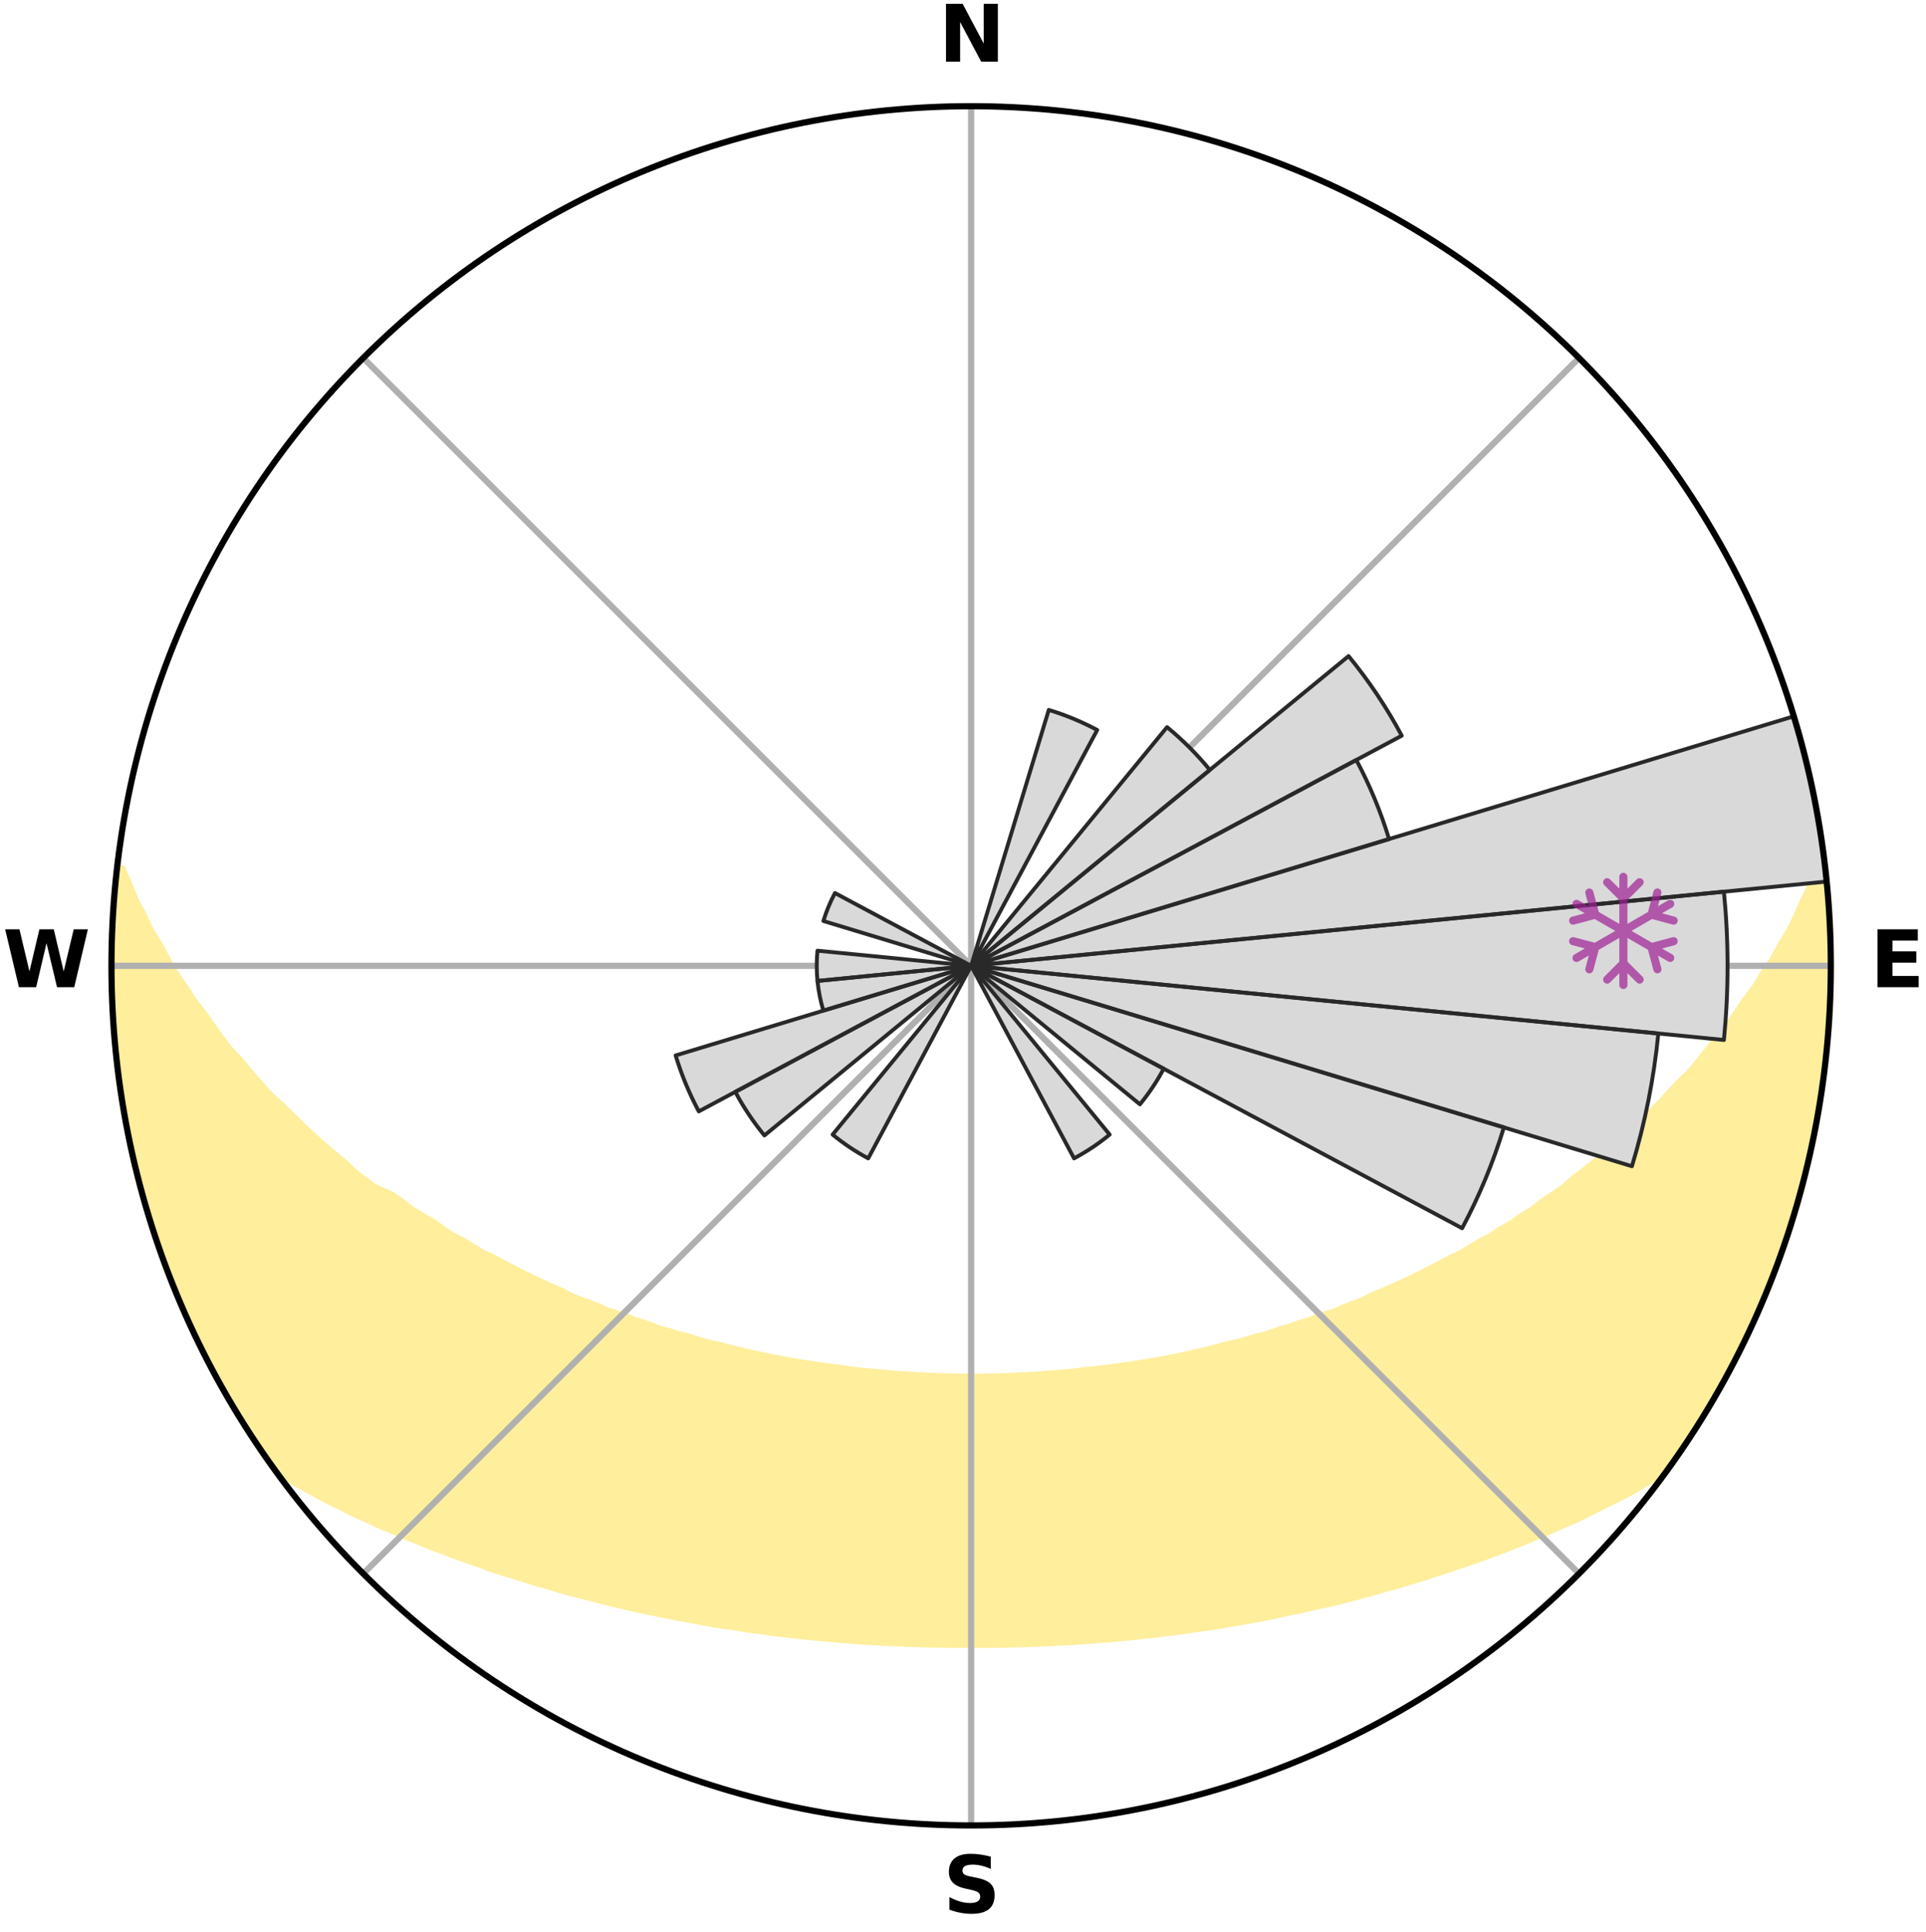 <?xml version="1.0" encoding="utf-8" standalone="no"?>
<!DOCTYPE svg PUBLIC "-//W3C//DTD SVG 1.1//EN"
  "http://www.w3.org/Graphics/SVG/1.1/DTD/svg11.dtd">
<svg xmlns:xlink="http://www.w3.org/1999/xlink" width="248.41pt" height="249.158pt" viewBox="0 0 248.41 249.158" xmlns="http://www.w3.org/2000/svg" version="1.1">
 <title>Ski Rose for Leavenworth Ski Hill</title>
 <defs>
  <style type="text/css">*{stroke-linejoin: round; stroke-linecap: butt}</style>
 </defs>
 <g id="figure_1">
  <g id="patch_1">
   <path d="M 0 249.158 
L 248.41 249.158 
L 248.41 0 
L 0 0 
z
" style="fill: #ffffff"/>
  </g>
  <g id="axes_1">
   <g id="patch_2">
    <path d="M 236.135 124.579 
C 236.135 110.018 233.267 95.599 227.695 82.147 
C 222.122 68.695 213.955 56.471 203.659 46.175 
C 193.363 35.879 181.139 27.711 167.687 22.139 
C 154.235 16.567 139.815 13.699 125.255 13.699 
C 110.694 13.699 96.275 16.567 82.823 22.139 
C 69.371 27.711 57.147 35.879 46.851 46.175 
C 36.555 56.471 28.387 68.695 22.815 82.147 
C 17.243 95.599 14.375 110.018 14.375 124.579 
C 14.375 139.14 17.243 153.559 22.815 167.011 
C 28.387 180.463 36.555 192.687 46.851 202.983 
C 57.147 213.279 69.371 221.447 82.823 227.019 
C 96.275 232.591 110.694 235.459 125.255 235.459 
C 139.815 235.459 154.235 232.591 167.687 227.019 
C 181.139 221.447 193.363 213.279 203.659 202.983 
C 213.955 192.687 222.122 180.463 227.695 167.011 
C 233.267 153.559 236.135 139.14 236.135 124.579 
M 125.255 124.579 
C 125.255 124.579 125.255 124.579 125.255 124.579 
C 125.255 124.579 125.255 124.579 125.255 124.579 
C 125.255 124.579 125.255 124.579 125.255 124.579 
C 125.255 124.579 125.255 124.579 125.255 124.579 
C 125.255 124.579 125.255 124.579 125.255 124.579 
C 125.255 124.579 125.255 124.579 125.255 124.579 
C 125.255 124.579 125.255 124.579 125.255 124.579 
C 125.255 124.579 125.255 124.579 125.255 124.579 
C 125.255 124.579 125.255 124.579 125.255 124.579 
C 125.255 124.579 125.255 124.579 125.255 124.579 
C 125.255 124.579 125.255 124.579 125.255 124.579 
C 125.255 124.579 125.255 124.579 125.255 124.579 
C 125.255 124.579 125.255 124.579 125.255 124.579 
C 125.255 124.579 125.255 124.579 125.255 124.579 
C 125.255 124.579 125.255 124.579 125.255 124.579 
C 125.255 124.579 125.255 124.579 125.255 124.579 
z
" style="fill: #ffffff"/>
   </g>
   <g id="PolyCollection_1">
    <defs>
     <path id="me126026e2f" d="M 235.291 -137.116 
L 234.403 -137.015 
L 233.675 -135.019 
L 232.685 -133.034 
L 231.83 -131.098 
L 230.927 -129.193 
L 229.779 -127.316 
L 228.793 -125.483 
L 227.566 -123.686 
L 226.509 -121.928 
L 225.216 -120.215 
L 224.098 -118.534 
L 222.953 -116.89 
L 221.576 -115.304 
L 220.379 -113.741 
L 219.158 -112.216 
L 217.916 -110.731 
L 216.451 -109.318 
L 215.169 -107.914 
L 213.87 -106.55 
L 212.553 -105.226 
L 211.221 -103.94 
L 209.876 -102.695 
L 208.517 -101.488 
L 207.147 -100.321 
L 205.767 -99.194 
L 204.378 -98.105 
L 202.981 -97.055 
L 201.76 -95.975 
L 200.35 -94.998 
L 198.935 -94.06 
L 197.692 -93.082 
L 196.271 -92.215 
L 195.017 -91.304 
L 193.593 -90.507 
L 192.333 -89.66 
L 190.911 -88.931 
L 189.648 -88.147 
L 188.385 -87.393 
L 186.97 -86.76 
L 185.709 -86.065 
L 184.45 -85.399 
L 183.192 -84.76 
L 181.936 -84.149 
L 180.684 -83.563 
L 179.436 -83.004 
L 178.193 -82.47 
L 176.954 -81.961 
L 175.842 -81.374 
L 174.612 -80.911 
L 173.39 -80.472 
L 172.283 -79.951 
L 171.073 -79.554 
L 169.871 -79.178 
L 168.775 -78.718 
L 167.588 -78.381 
L 166.5 -77.959 
L 165.329 -77.658 
L 164.251 -77.273 
L 163.176 -76.905 
L 162.029 -76.654 
L 160.966 -76.319 
L 159.907 -75.999 
L 158.786 -75.792 
L 157.739 -75.501 
L 156.696 -75.226 
L 155.659 -74.964 
L 154.627 -74.715 
L 153.599 -74.48 
L 152.577 -74.257 
L 151.56 -74.046 
L 150.549 -73.847 
L 149.542 -73.659 
L 148.541 -73.482 
L 147.545 -73.314 
L 146.555 -73.157 
L 145.569 -73.009 
L 144.588 -72.87 
L 143.612 -72.74 
L 142.641 -72.617 
L 141.674 -72.503 
L 140.712 -72.396 
L 139.754 -72.296 
L 138.813 -72.153 
L 137.861 -72.069 
L 136.913 -71.992 
L 135.968 -71.921 
L 135.027 -71.855 
L 134.093 -71.762 
L 133.156 -71.711 
L 132.221 -71.664 
L 131.288 -71.623 
L 130.359 -71.567 
L 129.429 -71.539 
L 128.5 -71.515 
L 127.573 -71.496 
L 126.645 -71.477 
L 125.718 -71.47 
L 124.791 -71.47 
L 123.864 -71.48 
L 122.937 -71.494 
L 122.01 -71.524 
L 121.081 -71.551 
L 120.152 -71.582 
L 119.221 -71.618 
L 118.291 -71.684 
L 117.357 -71.733 
L 116.421 -71.788 
L 115.482 -71.847 
L 114.548 -71.951 
L 113.604 -72.025 
L 112.657 -72.105 
L 111.706 -72.191 
L 110.752 -72.284 
L 109.794 -72.383 
L 108.85 -72.548 
L 107.885 -72.665 
L 106.915 -72.79 
L 105.941 -72.923 
L 104.963 -73.064 
L 103.979 -73.214 
L 102.99 -73.374 
L 101.996 -73.543 
L 100.997 -73.722 
L 99.993 -73.912 
L 98.984 -74.113 
L 97.969 -74.325 
L 96.95 -74.55 
L 95.925 -74.787 
L 94.895 -75.036 
L 93.86 -75.3 
L 92.821 -75.577 
L 91.711 -75.772 
L 90.659 -76.077 
L 89.602 -76.397 
L 88.542 -76.733 
L 87.397 -76.986 
L 86.326 -77.354 
L 85.164 -77.639 
L 84.082 -78.042 
L 82.998 -78.464 
L 81.814 -78.802 
L 80.721 -79.261 
L 79.522 -79.638 
L 78.315 -80.035 
L 77.212 -80.556 
L 75.993 -80.996 
L 74.767 -81.458 
L 73.534 -81.944 
L 72.422 -82.554 
L 71.182 -83.087 
L 69.937 -83.646 
L 68.688 -84.23 
L 67.436 -84.841 
L 66.181 -85.479 
L 64.925 -86.145 
L 63.667 -86.838 
L 62.256 -87.47 
L 60.996 -88.223 
L 59.737 -89.006 
L 58.318 -89.734 
L 57.061 -90.579 
L 55.808 -91.455 
L 54.39 -92.284 
L 52.972 -93.149 
L 51.732 -94.125 
L 50.321 -95.062 
L 48.441 -95.859 
L 47.036 -96.88 
L 45.638 -97.94 
L 44.436 -99.097 
L 43.058 -100.231 
L 41.689 -101.404 
L 40.332 -102.616 
L 38.988 -103.868 
L 37.657 -105.159 
L 36.343 -106.49 
L 34.845 -107.823 
L 33.564 -109.235 
L 32.303 -110.687 
L 31.062 -112.178 
L 29.641 -113.685 
L 28.445 -115.257 
L 27.275 -116.868 
L 26.132 -118.516 
L 24.812 -120.194 
L 23.727 -121.92 
L 22.47 -123.682 
L 21.451 -125.485 
L 20.469 -127.323 
L 19.325 -129.204 
L 18.427 -131.113 
L 17.385 -133.069 
L 16.599 -135.041 
L 15.705 -137.061 
L 15.108 -137.129 
L 15.108 -137.129 
L 14.932 -135.202 
L 14.864 -133.267 
L 14.655 -131.344 
L 14.504 -129.415 
L 14.535 -127.478 
L 14.426 -125.546 
L 14.448 -123.612 
L 14.423 -121.677 
L 14.587 -119.747 
L 14.609 -117.812 
L 14.758 -115.883 
L 14.937 -113.957 
L 15.147 -112.034 
L 15.387 -110.115 
L 15.657 -108.2 
L 16.044 -106.303 
L 16.293 -104.384 
L 16.656 -102.484 
L 17.049 -100.59 
L 17.472 -98.703 
L 17.925 -96.822 
L 18.408 -94.948 
L 19.013 -93.109 
L 19.557 -91.253 
L 20.133 -89.406 
L 20.739 -87.568 
L 21.44 -85.764 
L 22.107 -83.948 
L 22.893 -82.179 
L 23.623 -80.388 
L 24.385 -78.61 
L 25.18 -76.846 
L 26.069 -75.127 
L 26.933 -73.396 
L 27.828 -71.681 
L 28.769 -69.99 
L 29.747 -68.321 
L 30.747 -66.665 
L 31.751 -65.01 
L 32.795 -63.382 
L 33.879 -61.778 
L 34.987 -60.191 
L 36.49 -58.896 
L 38.287 -57.846 
L 40.108 -56.85 
L 41.885 -55.855 
L 43.732 -54.952 
L 45.525 -54.04 
L 47.377 -53.218 
L 49.174 -52.381 
L 51.023 -51.631 
L 52.815 -50.864 
L 54.604 -50.129 
L 56.39 -49.426 
L 58.17 -48.753 
L 59.944 -48.11 
L 61.712 -47.496 
L 63.433 -46.859 
L 65.189 -46.299 
L 66.936 -45.766 
L 68.641 -45.209 
L 70.373 -44.725 
L 72.065 -44.217 
L 73.75 -43.733 
L 75.458 -43.319 
L 77.13 -42.879 
L 78.795 -42.461 
L 80.453 -42.065 
L 82.105 -41.688 
L 83.749 -41.332 
L 85.387 -40.994 
L 87.017 -40.675 
L 88.641 -40.373 
L 90.258 -40.088 
L 91.853 -39.784 
L 93.457 -39.533 
L 95.055 -39.297 
L 96.635 -39.044 
L 98.221 -38.839 
L 99.792 -38.618 
L 101.367 -38.441 
L 102.929 -38.251 
L 104.493 -38.1 
L 106.047 -37.939 
L 107.602 -37.814 
L 109.149 -37.68 
L 110.693 -37.561 
L 112.236 -37.471 
L 113.775 -37.377 
L 115.31 -37.297 
L 116.845 -37.241 
L 118.377 -37.186 
L 119.907 -37.143 
L 121.436 -37.113 
L 122.964 -37.099 
L 124.491 -37.093 
L 126.018 -37.095 
L 127.546 -37.097 
L 129.074 -37.115 
L 130.602 -37.146 
L 132.133 -37.181 
L 133.665 -37.236 
L 135.199 -37.303 
L 136.734 -37.384 
L 138.275 -37.462 
L 139.815 -37.569 
L 141.359 -37.689 
L 142.91 -37.803 
L 144.46 -37.95 
L 146.02 -38.087 
L 147.578 -38.263 
L 149.147 -38.427 
L 150.714 -38.632 
L 152.294 -38.822 
L 153.87 -39.059 
L 155.461 -39.28 
L 157.059 -39.514 
L 158.65 -39.8 
L 160.26 -40.069 
L 161.878 -40.352 
L 163.502 -40.654 
L 165.114 -41.013 
L 166.751 -41.351 
L 168.394 -41.709 
L 170.046 -42.085 
L 171.729 -42.437 
L 173.394 -42.855 
L 175.067 -43.293 
L 176.745 -43.756 
L 178.431 -44.239 
L 180.155 -44.699 
L 181.852 -45.232 
L 183.593 -45.74 
L 185.303 -46.322 
L 187.058 -46.882 
L 188.82 -47.468 
L 190.589 -48.082 
L 192.364 -48.725 
L 194.146 -49.398 
L 195.932 -50.101 
L 197.722 -50.836 
L 199.515 -51.603 
L 201.311 -52.405 
L 203.161 -53.191 
L 204.958 -54.064 
L 206.751 -54.975 
L 208.597 -55.877 
L 210.433 -56.825 
L 212.195 -57.868 
L 213.993 -58.916 
L 215.515 -60.197 
L 216.631 -61.778 
L 217.675 -63.408 
L 218.757 -65.012 
L 219.788 -66.649 
L 220.773 -68.315 
L 221.757 -69.981 
L 222.579 -71.736 
L 223.595 -73.386 
L 224.43 -75.132 
L 225.317 -76.852 
L 226.133 -78.606 
L 226.862 -80.399 
L 227.635 -82.172 
L 228.361 -83.965 
L 229.104 -85.752 
L 229.729 -87.583 
L 230.308 -89.429 
L 230.954 -91.252 
L 231.566 -93.088 
L 232.059 -94.96 
L 232.595 -96.819 
L 232.988 -98.715 
L 233.472 -100.588 
L 233.896 -102.476 
L 234.131 -104.4 
L 234.495 -106.298 
L 234.819 -108.205 
L 235.096 -110.118 
L 235.344 -112.036 
L 235.553 -113.959 
L 235.723 -115.885 
L 235.858 -117.814 
L 235.958 -119.746 
L 236.021 -121.679 
L 236.047 -123.612 
L 236.043 -125.546 
L 236 -127.479 
L 235.923 -129.411 
L 235.813 -131.341 
L 235.674 -133.269 
L 235.498 -135.194 
L 235.291 -137.116 
z
" style="stroke: #ffee9c"/>
    </defs>
    <g clip-path="url(#p78a373f922)">
     <use xlink:href="#me126026e2f" x="0" y="249.158" style="fill: #ffee9c; stroke: #ffee9c"/>
    </g>
   </g>
   <g id="matplotlib.axis_1">
    <g id="xtick_1">
     <g id="line2d_1">
      <path d="M 125.255 124.579 
L 125.255 13.699 
" clip-path="url(#p78a373f922)" style="fill: none; stroke: #b0b0b0; stroke-width: 0.8; stroke-linecap: square"/>
     </g>
     <g id="text_1">
      <!-- N -->
      <g transform="translate(121.07 7.958) scale(0.1 -0.1)">
       <defs>
        <path id="DejaVuSans-Bold-4e" d="M 588 4666 
L 1931 4666 
L 3628 1466 
L 3628 4666 
L 4769 4666 
L 4769 0 
L 3425 0 
L 1728 3200 
L 1728 0 
L 588 0 
L 588 4666 
z
" transform="scale(0.016)"/>
       </defs>
       <use xlink:href="#DejaVuSans-Bold-4e"/>
      </g>
     </g>
    </g>
    <g id="xtick_2">
     <g id="line2d_2">
      <path d="M 125.255 124.579 
L 203.659 46.175 
" clip-path="url(#p78a373f922)" style="fill: none; stroke: #b0b0b0; stroke-width: 0.8; stroke-linecap: square"/>
     </g>
    </g>
    <g id="xtick_3">
     <g id="line2d_3">
      <path d="M 125.255 124.579 
L 236.135 124.579 
" clip-path="url(#p78a373f922)" style="fill: none; stroke: #b0b0b0; stroke-width: 0.8; stroke-linecap: square"/>
     </g>
     <g id="text_2">
      <!-- E -->
      <g transform="translate(241.219 127.338) scale(0.1 -0.1)">
       <defs>
        <path id="DejaVuSans-Bold-45" d="M 588 4666 
L 3834 4666 
L 3834 3756 
L 1791 3756 
L 1791 2888 
L 3713 2888 
L 3713 1978 
L 1791 1978 
L 1791 909 
L 3903 909 
L 3903 0 
L 588 0 
L 588 4666 
z
" transform="scale(0.016)"/>
       </defs>
       <use xlink:href="#DejaVuSans-Bold-45"/>
      </g>
     </g>
    </g>
    <g id="xtick_4">
     <g id="line2d_4">
      <path d="M 125.255 124.579 
L 203.659 202.983 
" clip-path="url(#p78a373f922)" style="fill: none; stroke: #b0b0b0; stroke-width: 0.8; stroke-linecap: square"/>
     </g>
    </g>
    <g id="xtick_5">
     <g id="line2d_5">
      <path d="M 125.255 124.579 
L 125.255 235.459 
" clip-path="url(#p78a373f922)" style="fill: none; stroke: #b0b0b0; stroke-width: 0.8; stroke-linecap: square"/>
     </g>
     <g id="text_3">
      <!-- S -->
      <g transform="translate(121.654 246.718) scale(0.1 -0.1)">
       <defs>
        <path id="DejaVuSans-Bold-53" d="M 3834 4519 
L 3834 3531 
Q 3450 3703 3084 3790 
Q 2719 3878 2394 3878 
Q 1963 3878 1756 3759 
Q 1550 3641 1550 3391 
Q 1550 3203 1689 3098 
Q 1828 2994 2194 2919 
L 2706 2816 
Q 3484 2659 3812 2340 
Q 4141 2022 4141 1434 
Q 4141 663 3683 286 
Q 3225 -91 2284 -91 
Q 1841 -91 1394 -6 
Q 947 78 500 244 
L 500 1259 
Q 947 1022 1364 901 
Q 1781 781 2169 781 
Q 2563 781 2772 912 
Q 2981 1044 2981 1288 
Q 2981 1506 2839 1625 
Q 2697 1744 2272 1838 
L 1806 1941 
Q 1106 2091 782 2419 
Q 459 2747 459 3303 
Q 459 4000 909 4375 
Q 1359 4750 2203 4750 
Q 2588 4750 2994 4692 
Q 3400 4634 3834 4519 
z
" transform="scale(0.016)"/>
       </defs>
       <use xlink:href="#DejaVuSans-Bold-53"/>
      </g>
     </g>
    </g>
    <g id="xtick_6">
     <g id="line2d_6">
      <path d="M 125.255 124.579 
L 46.851 202.983 
" clip-path="url(#p78a373f922)" style="fill: none; stroke: #b0b0b0; stroke-width: 0.8; stroke-linecap: square"/>
     </g>
    </g>
    <g id="xtick_7">
     <g id="line2d_7">
      <path d="M 125.255 124.579 
L 14.375 124.579 
" clip-path="url(#p78a373f922)" style="fill: none; stroke: #b0b0b0; stroke-width: 0.8; stroke-linecap: square"/>
     </g>
     <g id="text_4">
      <!-- W -->
      <g transform="translate(0.36 127.338) scale(0.1 -0.1)">
       <defs>
        <path id="DejaVuSans-Bold-57" d="M 191 4666 
L 1344 4666 
L 2150 1275 
L 2950 4666 
L 4109 4666 
L 4909 1275 
L 5716 4666 
L 6859 4666 
L 5759 0 
L 4372 0 
L 3525 3547 
L 2688 0 
L 1300 0 
L 191 4666 
z
" transform="scale(0.016)"/>
       </defs>
       <use xlink:href="#DejaVuSans-Bold-57"/>
      </g>
     </g>
    </g>
    <g id="xtick_8">
     <g id="line2d_8">
      <path d="M 125.255 124.579 
L 46.851 46.175 
" clip-path="url(#p78a373f922)" style="fill: none; stroke: #b0b0b0; stroke-width: 0.8; stroke-linecap: square"/>
     </g>
    </g>
   </g>
   <g id="matplotlib.axis_2"/>
   <g id="patch_3">
    <path d="M 125.255 124.579 
C 125.255 124.579 125.255 124.579 125.255 124.579 
C 125.255 124.579 125.255 124.579 125.255 124.579 
L 125.255 124.579 
C 125.255 124.579 125.255 124.579 125.255 124.579 
C 125.255 124.579 125.255 124.579 125.255 124.579 
z
" clip-path="url(#p78a373f922)" style="fill: #d9d9d9"/>
   </g>
   <g id="patch_4">
    <path d="M 125.255 124.579 
C 125.255 124.579 125.255 124.579 125.255 124.579 
C 125.255 124.579 125.255 124.579 125.255 124.579 
L 125.255 124.579 
C 125.255 124.579 125.255 124.579 125.255 124.579 
C 125.255 124.579 125.255 124.579 125.255 124.579 
z
" clip-path="url(#p78a373f922)" style="fill: #d9d9d9"/>
   </g>
   <g id="patch_5">
    <path d="M 125.255 124.579 
C 125.255 124.579 125.255 124.579 125.255 124.579 
C 125.255 124.579 125.255 124.579 125.255 124.579 
L 141.515 94.159 
C 140.519 93.627 139.498 93.144 138.455 92.712 
C 137.412 92.279 136.348 91.899 135.268 91.571 
z
" clip-path="url(#p78a373f922)" style="fill: #d9d9d9"/>
   </g>
   <g id="patch_6">
    <path d="M 125.255 124.579 
C 125.255 124.579 125.255 124.579 125.255 124.579 
C 125.255 124.579 125.255 124.579 125.255 124.579 
L 125.255 124.579 
C 125.255 124.579 125.255 124.579 125.255 124.579 
C 125.255 124.579 125.255 124.579 125.255 124.579 
z
" clip-path="url(#p78a373f922)" style="fill: #d9d9d9"/>
   </g>
   <g id="patch_7">
    <path d="M 125.255 124.579 
C 125.255 124.579 125.255 124.579 125.255 124.579 
C 125.255 124.579 125.255 124.579 125.255 124.579 
L 156.043 99.312 
C 155.216 98.304 154.34 97.337 153.418 96.416 
C 152.497 95.494 151.53 94.618 150.522 93.791 
z
" clip-path="url(#p78a373f922)" style="fill: #d9d9d9"/>
   </g>
   <g id="patch_8">
    <path d="M 125.255 124.579 
C 125.255 124.579 125.255 124.579 125.255 124.579 
C 125.255 124.579 125.255 124.579 125.255 124.579 
L 180.794 94.893 
C 179.823 93.075 178.762 91.306 177.617 89.592 
C 176.472 87.878 175.243 86.221 173.936 84.628 
z
" clip-path="url(#p78a373f922)" style="fill: #d9d9d9"/>
   </g>
   <g id="patch_9">
    <path d="M 125.255 124.579 
C 125.255 124.579 125.255 124.579 125.255 124.579 
C 125.255 124.579 125.255 124.579 125.255 124.579 
L 179.157 108.228 
C 178.621 106.464 178 104.727 177.294 103.024 
C 176.589 101.32 175.8 99.653 174.931 98.027 
z
" clip-path="url(#p78a373f922)" style="fill: #d9d9d9"/>
   </g>
   <g id="patch_10">
    <path d="M 125.255 124.579 
C 125.255 124.579 125.255 124.579 125.255 124.579 
C 125.255 124.579 125.255 124.579 125.255 124.579 
L 235.601 113.711 
C 235.245 110.099 234.712 106.507 234.004 102.947 
C 233.296 99.388 232.414 95.865 231.36 92.392 
z
" clip-path="url(#p78a373f922)" style="fill: #d9d9d9"/>
   </g>
   <g id="patch_11">
    <path d="M 125.255 124.579 
C 125.255 124.579 125.255 124.579 125.255 124.579 
C 125.255 124.579 125.255 124.579 125.255 124.579 
L 222.346 134.142 
C 222.659 130.964 222.816 127.772 222.816 124.579 
C 222.816 121.386 222.659 118.194 222.346 115.016 
z
" clip-path="url(#p78a373f922)" style="fill: #d9d9d9"/>
   </g>
   <g id="patch_12">
    <path d="M 125.255 124.579 
C 125.255 124.579 125.255 124.579 125.255 124.579 
C 125.255 124.579 125.255 124.579 125.255 124.579 
L 210.481 150.432 
C 211.327 147.643 212.036 144.813 212.605 141.954 
C 213.173 139.095 213.601 136.21 213.887 133.309 
z
" clip-path="url(#p78a373f922)" style="fill: #d9d9d9"/>
   </g>
   <g id="patch_13">
    <path d="M 125.255 124.579 
C 125.255 124.579 125.255 124.579 125.255 124.579 
C 125.255 124.579 125.255 124.579 125.255 124.579 
L 188.58 158.427 
C 189.688 156.354 190.693 154.228 191.592 152.057 
C 192.492 149.886 193.284 147.671 193.966 145.422 
z
" clip-path="url(#p78a373f922)" style="fill: #d9d9d9"/>
   </g>
   <g id="patch_14">
    <path d="M 125.255 124.579 
C 125.255 124.579 125.255 124.579 125.255 124.579 
C 125.255 124.579 125.255 124.579 125.255 124.579 
L 147.026 142.446 
C 147.61 141.733 148.16 140.992 148.672 140.226 
C 149.184 139.459 149.658 138.668 150.093 137.855 
z
" clip-path="url(#p78a373f922)" style="fill: #d9d9d9"/>
   </g>
   <g id="patch_15">
    <path d="M 125.255 124.579 
C 125.255 124.579 125.255 124.579 125.255 124.579 
C 125.255 124.579 125.255 124.579 125.255 124.579 
L 125.255 124.579 
C 125.255 124.579 125.255 124.579 125.255 124.579 
C 125.255 124.579 125.255 124.579 125.255 124.579 
z
" clip-path="url(#p78a373f922)" style="fill: #d9d9d9"/>
   </g>
   <g id="patch_16">
    <path d="M 125.255 124.579 
C 125.255 124.579 125.255 124.579 125.255 124.579 
C 125.255 124.579 125.255 124.579 125.255 124.579 
L 138.531 149.417 
C 139.344 148.983 140.135 148.508 140.902 147.996 
C 141.668 147.484 142.409 146.935 143.122 146.35 
z
" clip-path="url(#p78a373f922)" style="fill: #d9d9d9"/>
   </g>
   <g id="patch_17">
    <path d="M 125.255 124.579 
C 125.255 124.579 125.255 124.579 125.255 124.579 
C 125.255 124.579 125.255 124.579 125.255 124.579 
L 125.255 124.579 
C 125.255 124.579 125.255 124.579 125.255 124.579 
C 125.255 124.579 125.255 124.579 125.255 124.579 
z
" clip-path="url(#p78a373f922)" style="fill: #d9d9d9"/>
   </g>
   <g id="patch_18">
    <path d="M 125.255 124.579 
C 125.255 124.579 125.255 124.579 125.255 124.579 
C 125.255 124.579 125.255 124.579 125.255 124.579 
L 125.255 124.579 
C 125.255 124.579 125.255 124.579 125.255 124.579 
C 125.255 124.579 125.255 124.579 125.255 124.579 
z
" clip-path="url(#p78a373f922)" style="fill: #d9d9d9"/>
   </g>
   <g id="patch_19">
    <path d="M 125.255 124.579 
C 125.255 124.579 125.255 124.579 125.255 124.579 
C 125.255 124.579 125.255 124.579 125.255 124.579 
L 125.255 124.579 
C 125.255 124.579 125.255 124.579 125.255 124.579 
C 125.255 124.579 125.255 124.579 125.255 124.579 
z
" clip-path="url(#p78a373f922)" style="fill: #d9d9d9"/>
   </g>
   <g id="patch_20">
    <path d="M 125.255 124.579 
C 125.255 124.579 125.255 124.579 125.255 124.579 
C 125.255 124.579 125.255 124.579 125.255 124.579 
L 125.255 124.579 
C 125.255 124.579 125.255 124.579 125.255 124.579 
C 125.255 124.579 125.255 124.579 125.255 124.579 
z
" clip-path="url(#p78a373f922)" style="fill: #d9d9d9"/>
   </g>
   <g id="patch_21">
    <path d="M 125.255 124.579 
C 125.255 124.579 125.255 124.579 125.255 124.579 
C 125.255 124.579 125.255 124.579 125.255 124.579 
L 125.255 124.579 
C 125.255 124.579 125.255 124.579 125.255 124.579 
C 125.255 124.579 125.255 124.579 125.255 124.579 
z
" clip-path="url(#p78a373f922)" style="fill: #d9d9d9"/>
   </g>
   <g id="patch_22">
    <path d="M 125.255 124.579 
C 125.255 124.579 125.255 124.579 125.255 124.579 
C 125.255 124.579 125.255 124.579 125.255 124.579 
L 107.388 146.35 
C 108.101 146.935 108.842 147.484 109.608 147.996 
C 110.374 148.508 111.166 148.983 111.979 149.417 
z
" clip-path="url(#p78a373f922)" style="fill: #d9d9d9"/>
   </g>
   <g id="patch_23">
    <path d="M 125.255 124.579 
C 125.255 124.579 125.255 124.579 125.255 124.579 
C 125.255 124.579 125.255 124.579 125.255 124.579 
L 125.255 124.579 
C 125.255 124.579 125.255 124.579 125.255 124.579 
C 125.255 124.579 125.255 124.579 125.255 124.579 
z
" clip-path="url(#p78a373f922)" style="fill: #d9d9d9"/>
   </g>
   <g id="patch_24">
    <path d="M 125.255 124.579 
C 125.255 124.579 125.255 124.579 125.255 124.579 
C 125.255 124.579 125.255 124.579 125.255 124.579 
L 94.835 140.839 
C 95.367 141.835 95.948 142.804 96.575 143.742 
C 97.202 144.681 97.875 145.589 98.591 146.461 
z
" clip-path="url(#p78a373f922)" style="fill: #d9d9d9"/>
   </g>
   <g id="patch_25">
    <path d="M 125.255 124.579 
C 125.255 124.579 125.255 124.579 125.255 124.579 
C 125.255 124.579 125.255 124.579 125.255 124.579 
L 87.141 136.141 
C 87.519 137.388 87.959 138.617 88.457 139.821 
C 88.956 141.025 89.514 142.205 90.129 143.354 
z
" clip-path="url(#p78a373f922)" style="fill: #d9d9d9"/>
   </g>
   <g id="patch_26">
    <path d="M 125.255 124.579 
C 125.255 124.579 125.255 124.579 125.255 124.579 
C 125.255 124.579 125.255 124.579 125.255 124.579 
L 105.436 126.531 
C 105.5 127.18 105.596 127.825 105.723 128.464 
C 105.85 129.104 106.009 129.736 106.198 130.36 
z
" clip-path="url(#p78a373f922)" style="fill: #d9d9d9"/>
   </g>
   <g id="patch_27">
    <path d="M 125.255 124.579 
C 125.255 124.579 125.255 124.579 125.255 124.579 
C 125.255 124.579 125.255 124.579 125.255 124.579 
L 105.436 122.627 
C 105.372 123.276 105.34 123.927 105.34 124.579 
C 105.34 125.231 105.372 125.882 105.436 126.531 
z
" clip-path="url(#p78a373f922)" style="fill: #d9d9d9"/>
   </g>
   <g id="patch_28">
    <path d="M 125.255 124.579 
C 125.255 124.579 125.255 124.579 125.255 124.579 
C 125.255 124.579 125.255 124.579 125.255 124.579 
L 125.255 124.579 
C 125.255 124.579 125.255 124.579 125.255 124.579 
C 125.255 124.579 125.255 124.579 125.255 124.579 
z
" clip-path="url(#p78a373f922)" style="fill: #d9d9d9"/>
   </g>
   <g id="patch_29">
    <path d="M 125.255 124.579 
C 125.255 124.579 125.255 124.579 125.255 124.579 
C 125.255 124.579 125.255 124.579 125.255 124.579 
L 107.692 115.191 
C 107.384 115.766 107.106 116.356 106.856 116.958 
C 106.607 117.56 106.387 118.174 106.198 118.798 
z
" clip-path="url(#p78a373f922)" style="fill: #d9d9d9"/>
   </g>
   <g id="patch_30">
    <path d="M 125.255 124.579 
C 125.255 124.579 125.255 124.579 125.255 124.579 
C 125.255 124.579 125.255 124.579 125.255 124.579 
L 125.255 124.579 
C 125.255 124.579 125.255 124.579 125.255 124.579 
C 125.255 124.579 125.255 124.579 125.255 124.579 
z
" clip-path="url(#p78a373f922)" style="fill: #d9d9d9"/>
   </g>
   <g id="patch_31">
    <path d="M 125.255 124.579 
C 125.255 124.579 125.255 124.579 125.255 124.579 
C 125.255 124.579 125.255 124.579 125.255 124.579 
L 125.255 124.579 
C 125.255 124.579 125.255 124.579 125.255 124.579 
C 125.255 124.579 125.255 124.579 125.255 124.579 
z
" clip-path="url(#p78a373f922)" style="fill: #d9d9d9"/>
   </g>
   <g id="patch_32">
    <path d="M 125.255 124.579 
C 125.255 124.579 125.255 124.579 125.255 124.579 
C 125.255 124.579 125.255 124.579 125.255 124.579 
L 125.255 124.579 
C 125.255 124.579 125.255 124.579 125.255 124.579 
C 125.255 124.579 125.255 124.579 125.255 124.579 
z
" clip-path="url(#p78a373f922)" style="fill: #d9d9d9"/>
   </g>
   <g id="patch_33">
    <path d="M 125.255 124.579 
C 125.255 124.579 125.255 124.579 125.255 124.579 
C 125.255 124.579 125.255 124.579 125.255 124.579 
L 125.255 124.579 
C 125.255 124.579 125.255 124.579 125.255 124.579 
C 125.255 124.579 125.255 124.579 125.255 124.579 
z
" clip-path="url(#p78a373f922)" style="fill: #d9d9d9"/>
   </g>
   <g id="patch_34">
    <path d="M 125.255 124.579 
C 125.255 124.579 125.255 124.579 125.255 124.579 
C 125.255 124.579 125.255 124.579 125.255 124.579 
L 125.255 124.579 
C 125.255 124.579 125.255 124.579 125.255 124.579 
C 125.255 124.579 125.255 124.579 125.255 124.579 
z
" clip-path="url(#p78a373f922)" style="fill: #d9d9d9"/>
   </g>
   <g id="patch_35">
    <path d="M 125.255 124.579 
C 125.255 124.579 125.255 124.579 125.255 124.579 
C 125.255 124.579 125.255 124.579 125.255 124.579 
L 125.255 124.579 
C 125.255 124.579 125.255 124.579 125.255 124.579 
C 125.255 124.579 125.255 124.579 125.255 124.579 
z
" clip-path="url(#p78a373f922)" style="fill: #badbb8"/>
   </g>
   <g id="patch_36">
    <path d="M 125.255 124.579 
C 125.255 124.579 125.255 124.579 125.255 124.579 
C 125.255 124.579 125.255 124.579 125.255 124.579 
L 125.255 124.579 
C 125.255 124.579 125.255 124.579 125.255 124.579 
C 125.255 124.579 125.255 124.579 125.255 124.579 
z
" clip-path="url(#p78a373f922)" style="fill: #badbb8"/>
   </g>
   <g id="patch_37">
    <path d="M 135.268 91.571 
C 136.348 91.899 137.412 92.279 138.455 92.712 
C 139.498 93.144 140.519 93.627 141.515 94.159 
L 141.515 94.159 
C 140.519 93.627 139.498 93.144 138.455 92.712 
C 137.412 92.279 136.348 91.899 135.268 91.571 
z
" clip-path="url(#p78a373f922)" style="fill: #badbb8"/>
   </g>
   <g id="patch_38">
    <path d="M 125.255 124.579 
C 125.255 124.579 125.255 124.579 125.255 124.579 
C 125.255 124.579 125.255 124.579 125.255 124.579 
L 125.255 124.579 
C 125.255 124.579 125.255 124.579 125.255 124.579 
C 125.255 124.579 125.255 124.579 125.255 124.579 
z
" clip-path="url(#p78a373f922)" style="fill: #badbb8"/>
   </g>
   <g id="patch_39">
    <path d="M 150.522 93.791 
C 151.53 94.618 152.497 95.494 153.418 96.416 
C 154.34 97.337 155.216 98.304 156.043 99.312 
L 156.043 99.312 
C 155.216 98.304 154.34 97.337 153.418 96.416 
C 152.497 95.494 151.53 94.618 150.522 93.791 
z
" clip-path="url(#p78a373f922)" style="fill: #badbb8"/>
   </g>
   <g id="patch_40">
    <path d="M 173.936 84.628 
C 175.243 86.221 176.472 87.878 177.617 89.592 
C 178.762 91.306 179.823 93.075 180.794 94.893 
L 180.794 94.893 
C 179.823 93.075 178.762 91.306 177.617 89.592 
C 176.472 87.878 175.243 86.221 173.936 84.628 
z
" clip-path="url(#p78a373f922)" style="fill: #badbb8"/>
   </g>
   <g id="patch_41">
    <path d="M 174.931 98.027 
C 175.8 99.653 176.589 101.32 177.294 103.024 
C 178 104.727 178.621 106.464 179.157 108.228 
L 179.157 108.228 
C 178.621 106.464 178 104.727 177.294 103.024 
C 176.589 101.32 175.8 99.653 174.931 98.027 
z
" clip-path="url(#p78a373f922)" style="fill: #badbb8"/>
   </g>
   <g id="patch_42">
    <path d="M 231.36 92.392 
C 232.414 95.865 233.296 99.388 234.004 102.947 
C 234.712 106.507 235.245 110.099 235.601 113.711 
L 235.601 113.711 
C 235.245 110.099 234.712 106.507 234.004 102.947 
C 233.296 99.388 232.414 95.865 231.36 92.392 
z
" clip-path="url(#p78a373f922)" style="fill: #badbb8"/>
   </g>
   <g id="patch_43">
    <path d="M 222.346 115.016 
C 222.659 118.194 222.816 121.386 222.816 124.579 
C 222.816 127.772 222.659 130.964 222.346 134.142 
L 222.346 134.142 
C 222.659 130.964 222.816 127.772 222.816 124.579 
C 222.816 121.386 222.659 118.194 222.346 115.016 
z
" clip-path="url(#p78a373f922)" style="fill: #badbb8"/>
   </g>
   <g id="patch_44">
    <path d="M 213.887 133.309 
C 213.601 136.21 213.173 139.095 212.605 141.954 
C 212.036 144.813 211.327 147.643 210.481 150.432 
L 210.481 150.432 
C 211.327 147.643 212.036 144.813 212.605 141.954 
C 213.173 139.095 213.601 136.21 213.887 133.309 
z
" clip-path="url(#p78a373f922)" style="fill: #badbb8"/>
   </g>
   <g id="patch_45">
    <path d="M 193.966 145.422 
C 193.284 147.671 192.492 149.886 191.592 152.057 
C 190.693 154.228 189.688 156.354 188.58 158.427 
L 188.58 158.427 
C 189.688 156.354 190.693 154.228 191.592 152.057 
C 192.492 149.886 193.284 147.671 193.966 145.422 
z
" clip-path="url(#p78a373f922)" style="fill: #badbb8"/>
   </g>
   <g id="patch_46">
    <path d="M 150.093 137.855 
C 149.658 138.668 149.184 139.459 148.672 140.226 
C 148.16 140.992 147.61 141.733 147.026 142.446 
L 147.026 142.446 
C 147.61 141.733 148.16 140.992 148.672 140.226 
C 149.184 139.459 149.658 138.668 150.093 137.855 
z
" clip-path="url(#p78a373f922)" style="fill: #badbb8"/>
   </g>
   <g id="patch_47">
    <path d="M 125.255 124.579 
C 125.255 124.579 125.255 124.579 125.255 124.579 
C 125.255 124.579 125.255 124.579 125.255 124.579 
L 125.255 124.579 
C 125.255 124.579 125.255 124.579 125.255 124.579 
C 125.255 124.579 125.255 124.579 125.255 124.579 
z
" clip-path="url(#p78a373f922)" style="fill: #badbb8"/>
   </g>
   <g id="patch_48">
    <path d="M 143.122 146.35 
C 142.409 146.935 141.668 147.484 140.902 147.996 
C 140.135 148.508 139.344 148.983 138.531 149.417 
L 138.531 149.417 
C 139.344 148.983 140.135 148.508 140.902 147.996 
C 141.668 147.484 142.409 146.935 143.122 146.35 
z
" clip-path="url(#p78a373f922)" style="fill: #badbb8"/>
   </g>
   <g id="patch_49">
    <path d="M 125.255 124.579 
C 125.255 124.579 125.255 124.579 125.255 124.579 
C 125.255 124.579 125.255 124.579 125.255 124.579 
L 125.255 124.579 
C 125.255 124.579 125.255 124.579 125.255 124.579 
C 125.255 124.579 125.255 124.579 125.255 124.579 
z
" clip-path="url(#p78a373f922)" style="fill: #badbb8"/>
   </g>
   <g id="patch_50">
    <path d="M 125.255 124.579 
C 125.255 124.579 125.255 124.579 125.255 124.579 
C 125.255 124.579 125.255 124.579 125.255 124.579 
L 125.255 124.579 
C 125.255 124.579 125.255 124.579 125.255 124.579 
C 125.255 124.579 125.255 124.579 125.255 124.579 
z
" clip-path="url(#p78a373f922)" style="fill: #badbb8"/>
   </g>
   <g id="patch_51">
    <path d="M 125.255 124.579 
C 125.255 124.579 125.255 124.579 125.255 124.579 
C 125.255 124.579 125.255 124.579 125.255 124.579 
L 125.255 124.579 
C 125.255 124.579 125.255 124.579 125.255 124.579 
C 125.255 124.579 125.255 124.579 125.255 124.579 
z
" clip-path="url(#p78a373f922)" style="fill: #badbb8"/>
   </g>
   <g id="patch_52">
    <path d="M 125.255 124.579 
C 125.255 124.579 125.255 124.579 125.255 124.579 
C 125.255 124.579 125.255 124.579 125.255 124.579 
L 125.255 124.579 
C 125.255 124.579 125.255 124.579 125.255 124.579 
C 125.255 124.579 125.255 124.579 125.255 124.579 
z
" clip-path="url(#p78a373f922)" style="fill: #badbb8"/>
   </g>
   <g id="patch_53">
    <path d="M 125.255 124.579 
C 125.255 124.579 125.255 124.579 125.255 124.579 
C 125.255 124.579 125.255 124.579 125.255 124.579 
L 125.255 124.579 
C 125.255 124.579 125.255 124.579 125.255 124.579 
C 125.255 124.579 125.255 124.579 125.255 124.579 
z
" clip-path="url(#p78a373f922)" style="fill: #badbb8"/>
   </g>
   <g id="patch_54">
    <path d="M 111.979 149.417 
C 111.166 148.983 110.374 148.508 109.608 147.996 
C 108.842 147.484 108.101 146.935 107.388 146.35 
L 107.388 146.35 
C 108.101 146.935 108.842 147.484 109.608 147.996 
C 110.374 148.508 111.166 148.983 111.979 149.417 
z
" clip-path="url(#p78a373f922)" style="fill: #badbb8"/>
   </g>
   <g id="patch_55">
    <path d="M 125.255 124.579 
C 125.255 124.579 125.255 124.579 125.255 124.579 
C 125.255 124.579 125.255 124.579 125.255 124.579 
L 125.255 124.579 
C 125.255 124.579 125.255 124.579 125.255 124.579 
C 125.255 124.579 125.255 124.579 125.255 124.579 
z
" clip-path="url(#p78a373f922)" style="fill: #badbb8"/>
   </g>
   <g id="patch_56">
    <path d="M 98.591 146.461 
C 97.875 145.589 97.202 144.681 96.575 143.742 
C 95.948 142.804 95.367 141.835 94.835 140.839 
L 94.835 140.839 
C 95.367 141.835 95.948 142.804 96.575 143.742 
C 97.202 144.681 97.875 145.589 98.591 146.461 
z
" clip-path="url(#p78a373f922)" style="fill: #badbb8"/>
   </g>
   <g id="patch_57">
    <path d="M 90.129 143.354 
C 89.514 142.205 88.956 141.025 88.457 139.821 
C 87.959 138.617 87.519 137.388 87.141 136.141 
L 87.141 136.141 
C 87.519 137.388 87.959 138.617 88.457 139.821 
C 88.956 141.025 89.514 142.205 90.129 143.354 
z
" clip-path="url(#p78a373f922)" style="fill: #badbb8"/>
   </g>
   <g id="patch_58">
    <path d="M 106.198 130.36 
C 106.009 129.736 105.85 129.104 105.723 128.464 
C 105.596 127.825 105.5 127.18 105.436 126.531 
L 105.436 126.531 
C 105.5 127.18 105.596 127.825 105.723 128.464 
C 105.85 129.104 106.009 129.736 106.198 130.36 
z
" clip-path="url(#p78a373f922)" style="fill: #badbb8"/>
   </g>
   <g id="patch_59">
    <path d="M 105.436 126.531 
C 105.372 125.882 105.34 125.231 105.34 124.579 
C 105.34 123.927 105.372 123.276 105.436 122.627 
L 105.436 122.627 
C 105.372 123.276 105.34 123.927 105.34 124.579 
C 105.34 125.231 105.372 125.882 105.436 126.531 
z
" clip-path="url(#p78a373f922)" style="fill: #badbb8"/>
   </g>
   <g id="patch_60">
    <path d="M 125.255 124.579 
C 125.255 124.579 125.255 124.579 125.255 124.579 
C 125.255 124.579 125.255 124.579 125.255 124.579 
L 125.255 124.579 
C 125.255 124.579 125.255 124.579 125.255 124.579 
C 125.255 124.579 125.255 124.579 125.255 124.579 
z
" clip-path="url(#p78a373f922)" style="fill: #badbb8"/>
   </g>
   <g id="patch_61">
    <path d="M 106.198 118.798 
C 106.387 118.174 106.607 117.56 106.856 116.958 
C 107.106 116.356 107.384 115.766 107.692 115.191 
L 107.692 115.191 
C 107.384 115.766 107.106 116.356 106.856 116.958 
C 106.607 117.56 106.387 118.174 106.198 118.798 
z
" clip-path="url(#p78a373f922)" style="fill: #badbb8"/>
   </g>
   <g id="patch_62">
    <path d="M 125.255 124.579 
C 125.255 124.579 125.255 124.579 125.255 124.579 
C 125.255 124.579 125.255 124.579 125.255 124.579 
L 125.255 124.579 
C 125.255 124.579 125.255 124.579 125.255 124.579 
C 125.255 124.579 125.255 124.579 125.255 124.579 
z
" clip-path="url(#p78a373f922)" style="fill: #badbb8"/>
   </g>
   <g id="patch_63">
    <path d="M 125.255 124.579 
C 125.255 124.579 125.255 124.579 125.255 124.579 
C 125.255 124.579 125.255 124.579 125.255 124.579 
L 125.255 124.579 
C 125.255 124.579 125.255 124.579 125.255 124.579 
C 125.255 124.579 125.255 124.579 125.255 124.579 
z
" clip-path="url(#p78a373f922)" style="fill: #badbb8"/>
   </g>
   <g id="patch_64">
    <path d="M 125.255 124.579 
C 125.255 124.579 125.255 124.579 125.255 124.579 
C 125.255 124.579 125.255 124.579 125.255 124.579 
L 125.255 124.579 
C 125.255 124.579 125.255 124.579 125.255 124.579 
C 125.255 124.579 125.255 124.579 125.255 124.579 
z
" clip-path="url(#p78a373f922)" style="fill: #badbb8"/>
   </g>
   <g id="patch_65">
    <path d="M 125.255 124.579 
C 125.255 124.579 125.255 124.579 125.255 124.579 
C 125.255 124.579 125.255 124.579 125.255 124.579 
L 125.255 124.579 
C 125.255 124.579 125.255 124.579 125.255 124.579 
C 125.255 124.579 125.255 124.579 125.255 124.579 
z
" clip-path="url(#p78a373f922)" style="fill: #badbb8"/>
   </g>
   <g id="patch_66">
    <path d="M 125.255 124.579 
C 125.255 124.579 125.255 124.579 125.255 124.579 
C 125.255 124.579 125.255 124.579 125.255 124.579 
L 125.255 124.579 
C 125.255 124.579 125.255 124.579 125.255 124.579 
C 125.255 124.579 125.255 124.579 125.255 124.579 
z
" clip-path="url(#p78a373f922)" style="fill: #badbb8"/>
   </g>
   <g id="patch_67">
    <path d="M 125.255 124.579 
C 125.255 124.579 125.255 124.579 125.255 124.579 
C 125.255 124.579 125.255 124.579 125.255 124.579 
L 125.255 124.579 
C 125.255 124.579 125.255 124.579 125.255 124.579 
C 125.255 124.579 125.255 124.579 125.255 124.579 
z
" clip-path="url(#p78a373f922)" style="fill: #a1a1d8"/>
   </g>
   <g id="patch_68">
    <path d="M 125.255 124.579 
C 125.255 124.579 125.255 124.579 125.255 124.579 
C 125.255 124.579 125.255 124.579 125.255 124.579 
L 125.255 124.579 
C 125.255 124.579 125.255 124.579 125.255 124.579 
C 125.255 124.579 125.255 124.579 125.255 124.579 
z
" clip-path="url(#p78a373f922)" style="fill: #a1a1d8"/>
   </g>
   <g id="patch_69">
    <path d="M 135.268 91.571 
C 136.348 91.899 137.412 92.279 138.455 92.712 
C 139.498 93.144 140.519 93.627 141.515 94.159 
L 141.515 94.159 
C 140.519 93.627 139.498 93.144 138.455 92.712 
C 137.412 92.279 136.348 91.899 135.268 91.571 
z
" clip-path="url(#p78a373f922)" style="fill: #a1a1d8"/>
   </g>
   <g id="patch_70">
    <path d="M 125.255 124.579 
C 125.255 124.579 125.255 124.579 125.255 124.579 
C 125.255 124.579 125.255 124.579 125.255 124.579 
L 125.255 124.579 
C 125.255 124.579 125.255 124.579 125.255 124.579 
C 125.255 124.579 125.255 124.579 125.255 124.579 
z
" clip-path="url(#p78a373f922)" style="fill: #a1a1d8"/>
   </g>
   <g id="patch_71">
    <path d="M 150.522 93.791 
C 151.53 94.618 152.497 95.494 153.418 96.416 
C 154.34 97.337 155.216 98.304 156.043 99.312 
L 156.043 99.312 
C 155.216 98.304 154.34 97.337 153.418 96.416 
C 152.497 95.494 151.53 94.618 150.522 93.791 
z
" clip-path="url(#p78a373f922)" style="fill: #a1a1d8"/>
   </g>
   <g id="patch_72">
    <path d="M 173.936 84.628 
C 175.243 86.221 176.472 87.878 177.617 89.592 
C 178.762 91.306 179.823 93.075 180.794 94.893 
L 180.794 94.893 
C 179.823 93.075 178.762 91.306 177.617 89.592 
C 176.472 87.878 175.243 86.221 173.936 84.628 
z
" clip-path="url(#p78a373f922)" style="fill: #a1a1d8"/>
   </g>
   <g id="patch_73">
    <path d="M 174.931 98.027 
C 175.8 99.653 176.589 101.32 177.294 103.024 
C 178 104.727 178.621 106.464 179.157 108.228 
L 179.157 108.228 
C 178.621 106.464 178 104.727 177.294 103.024 
C 176.589 101.32 175.8 99.653 174.931 98.027 
z
" clip-path="url(#p78a373f922)" style="fill: #a1a1d8"/>
   </g>
   <g id="patch_74">
    <path d="M 231.36 92.392 
C 232.414 95.865 233.296 99.388 234.004 102.947 
C 234.712 106.507 235.245 110.099 235.601 113.711 
L 235.601 113.711 
C 235.245 110.099 234.712 106.507 234.004 102.947 
C 233.296 99.388 232.414 95.865 231.36 92.392 
z
" clip-path="url(#p78a373f922)" style="fill: #a1a1d8"/>
   </g>
   <g id="patch_75">
    <path d="M 222.346 115.016 
C 222.659 118.194 222.816 121.386 222.816 124.579 
C 222.816 127.772 222.659 130.964 222.346 134.142 
L 222.346 134.142 
C 222.659 130.964 222.816 127.772 222.816 124.579 
C 222.816 121.386 222.659 118.194 222.346 115.016 
z
" clip-path="url(#p78a373f922)" style="fill: #a1a1d8"/>
   </g>
   <g id="patch_76">
    <path d="M 213.887 133.309 
C 213.601 136.21 213.173 139.095 212.605 141.954 
C 212.036 144.813 211.327 147.643 210.481 150.432 
L 210.481 150.432 
C 211.327 147.643 212.036 144.813 212.605 141.954 
C 213.173 139.095 213.601 136.21 213.887 133.309 
z
" clip-path="url(#p78a373f922)" style="fill: #a1a1d8"/>
   </g>
   <g id="patch_77">
    <path d="M 193.966 145.422 
C 193.284 147.671 192.492 149.886 191.592 152.057 
C 190.693 154.228 189.688 156.354 188.58 158.427 
L 188.58 158.427 
C 189.688 156.354 190.693 154.228 191.592 152.057 
C 192.492 149.886 193.284 147.671 193.966 145.422 
z
" clip-path="url(#p78a373f922)" style="fill: #a1a1d8"/>
   </g>
   <g id="patch_78">
    <path d="M 150.093 137.855 
C 149.658 138.668 149.184 139.459 148.672 140.226 
C 148.16 140.992 147.61 141.733 147.026 142.446 
L 147.026 142.446 
C 147.61 141.733 148.16 140.992 148.672 140.226 
C 149.184 139.459 149.658 138.668 150.093 137.855 
z
" clip-path="url(#p78a373f922)" style="fill: #a1a1d8"/>
   </g>
   <g id="patch_79">
    <path d="M 125.255 124.579 
C 125.255 124.579 125.255 124.579 125.255 124.579 
C 125.255 124.579 125.255 124.579 125.255 124.579 
L 125.255 124.579 
C 125.255 124.579 125.255 124.579 125.255 124.579 
C 125.255 124.579 125.255 124.579 125.255 124.579 
z
" clip-path="url(#p78a373f922)" style="fill: #a1a1d8"/>
   </g>
   <g id="patch_80">
    <path d="M 143.122 146.35 
C 142.409 146.935 141.668 147.484 140.902 147.996 
C 140.135 148.508 139.344 148.983 138.531 149.417 
L 138.531 149.417 
C 139.344 148.983 140.135 148.508 140.902 147.996 
C 141.668 147.484 142.409 146.935 143.122 146.35 
z
" clip-path="url(#p78a373f922)" style="fill: #a1a1d8"/>
   </g>
   <g id="patch_81">
    <path d="M 125.255 124.579 
C 125.255 124.579 125.255 124.579 125.255 124.579 
C 125.255 124.579 125.255 124.579 125.255 124.579 
L 125.255 124.579 
C 125.255 124.579 125.255 124.579 125.255 124.579 
C 125.255 124.579 125.255 124.579 125.255 124.579 
z
" clip-path="url(#p78a373f922)" style="fill: #a1a1d8"/>
   </g>
   <g id="patch_82">
    <path d="M 125.255 124.579 
C 125.255 124.579 125.255 124.579 125.255 124.579 
C 125.255 124.579 125.255 124.579 125.255 124.579 
L 125.255 124.579 
C 125.255 124.579 125.255 124.579 125.255 124.579 
C 125.255 124.579 125.255 124.579 125.255 124.579 
z
" clip-path="url(#p78a373f922)" style="fill: #a1a1d8"/>
   </g>
   <g id="patch_83">
    <path d="M 125.255 124.579 
C 125.255 124.579 125.255 124.579 125.255 124.579 
C 125.255 124.579 125.255 124.579 125.255 124.579 
L 125.255 124.579 
C 125.255 124.579 125.255 124.579 125.255 124.579 
C 125.255 124.579 125.255 124.579 125.255 124.579 
z
" clip-path="url(#p78a373f922)" style="fill: #a1a1d8"/>
   </g>
   <g id="patch_84">
    <path d="M 125.255 124.579 
C 125.255 124.579 125.255 124.579 125.255 124.579 
C 125.255 124.579 125.255 124.579 125.255 124.579 
L 125.255 124.579 
C 125.255 124.579 125.255 124.579 125.255 124.579 
C 125.255 124.579 125.255 124.579 125.255 124.579 
z
" clip-path="url(#p78a373f922)" style="fill: #a1a1d8"/>
   </g>
   <g id="patch_85">
    <path d="M 125.255 124.579 
C 125.255 124.579 125.255 124.579 125.255 124.579 
C 125.255 124.579 125.255 124.579 125.255 124.579 
L 125.255 124.579 
C 125.255 124.579 125.255 124.579 125.255 124.579 
C 125.255 124.579 125.255 124.579 125.255 124.579 
z
" clip-path="url(#p78a373f922)" style="fill: #a1a1d8"/>
   </g>
   <g id="patch_86">
    <path d="M 111.979 149.417 
C 111.166 148.983 110.374 148.508 109.608 147.996 
C 108.842 147.484 108.101 146.935 107.388 146.35 
L 107.388 146.35 
C 108.101 146.935 108.842 147.484 109.608 147.996 
C 110.374 148.508 111.166 148.983 111.979 149.417 
z
" clip-path="url(#p78a373f922)" style="fill: #a1a1d8"/>
   </g>
   <g id="patch_87">
    <path d="M 125.255 124.579 
C 125.255 124.579 125.255 124.579 125.255 124.579 
C 125.255 124.579 125.255 124.579 125.255 124.579 
L 125.255 124.579 
C 125.255 124.579 125.255 124.579 125.255 124.579 
C 125.255 124.579 125.255 124.579 125.255 124.579 
z
" clip-path="url(#p78a373f922)" style="fill: #a1a1d8"/>
   </g>
   <g id="patch_88">
    <path d="M 98.591 146.461 
C 97.875 145.589 97.202 144.681 96.575 143.742 
C 95.948 142.804 95.367 141.835 94.835 140.839 
L 94.835 140.839 
C 95.367 141.835 95.948 142.804 96.575 143.742 
C 97.202 144.681 97.875 145.589 98.591 146.461 
z
" clip-path="url(#p78a373f922)" style="fill: #a1a1d8"/>
   </g>
   <g id="patch_89">
    <path d="M 90.129 143.354 
C 89.514 142.205 88.956 141.025 88.457 139.821 
C 87.959 138.617 87.519 137.388 87.141 136.141 
L 87.141 136.141 
C 87.519 137.388 87.959 138.617 88.457 139.821 
C 88.956 141.025 89.514 142.205 90.129 143.354 
z
" clip-path="url(#p78a373f922)" style="fill: #a1a1d8"/>
   </g>
   <g id="patch_90">
    <path d="M 106.198 130.36 
C 106.009 129.736 105.85 129.104 105.723 128.464 
C 105.596 127.825 105.5 127.18 105.436 126.531 
L 105.436 126.531 
C 105.5 127.18 105.596 127.825 105.723 128.464 
C 105.85 129.104 106.009 129.736 106.198 130.36 
z
" clip-path="url(#p78a373f922)" style="fill: #a1a1d8"/>
   </g>
   <g id="patch_91">
    <path d="M 105.436 126.531 
C 105.372 125.882 105.34 125.231 105.34 124.579 
C 105.34 123.927 105.372 123.276 105.436 122.627 
L 105.436 122.627 
C 105.372 123.276 105.34 123.927 105.34 124.579 
C 105.34 125.231 105.372 125.882 105.436 126.531 
z
" clip-path="url(#p78a373f922)" style="fill: #a1a1d8"/>
   </g>
   <g id="patch_92">
    <path d="M 125.255 124.579 
C 125.255 124.579 125.255 124.579 125.255 124.579 
C 125.255 124.579 125.255 124.579 125.255 124.579 
L 125.255 124.579 
C 125.255 124.579 125.255 124.579 125.255 124.579 
C 125.255 124.579 125.255 124.579 125.255 124.579 
z
" clip-path="url(#p78a373f922)" style="fill: #a1a1d8"/>
   </g>
   <g id="patch_93">
    <path d="M 106.198 118.798 
C 106.387 118.174 106.607 117.56 106.856 116.958 
C 107.106 116.356 107.384 115.766 107.692 115.191 
L 107.692 115.191 
C 107.384 115.766 107.106 116.356 106.856 116.958 
C 106.607 117.56 106.387 118.174 106.198 118.798 
z
" clip-path="url(#p78a373f922)" style="fill: #a1a1d8"/>
   </g>
   <g id="patch_94">
    <path d="M 125.255 124.579 
C 125.255 124.579 125.255 124.579 125.255 124.579 
C 125.255 124.579 125.255 124.579 125.255 124.579 
L 125.255 124.579 
C 125.255 124.579 125.255 124.579 125.255 124.579 
C 125.255 124.579 125.255 124.579 125.255 124.579 
z
" clip-path="url(#p78a373f922)" style="fill: #a1a1d8"/>
   </g>
   <g id="patch_95">
    <path d="M 125.255 124.579 
C 125.255 124.579 125.255 124.579 125.255 124.579 
C 125.255 124.579 125.255 124.579 125.255 124.579 
L 125.255 124.579 
C 125.255 124.579 125.255 124.579 125.255 124.579 
C 125.255 124.579 125.255 124.579 125.255 124.579 
z
" clip-path="url(#p78a373f922)" style="fill: #a1a1d8"/>
   </g>
   <g id="patch_96">
    <path d="M 125.255 124.579 
C 125.255 124.579 125.255 124.579 125.255 124.579 
C 125.255 124.579 125.255 124.579 125.255 124.579 
L 125.255 124.579 
C 125.255 124.579 125.255 124.579 125.255 124.579 
C 125.255 124.579 125.255 124.579 125.255 124.579 
z
" clip-path="url(#p78a373f922)" style="fill: #a1a1d8"/>
   </g>
   <g id="patch_97">
    <path d="M 125.255 124.579 
C 125.255 124.579 125.255 124.579 125.255 124.579 
C 125.255 124.579 125.255 124.579 125.255 124.579 
L 125.255 124.579 
C 125.255 124.579 125.255 124.579 125.255 124.579 
C 125.255 124.579 125.255 124.579 125.255 124.579 
z
" clip-path="url(#p78a373f922)" style="fill: #a1a1d8"/>
   </g>
   <g id="patch_98">
    <path d="M 125.255 124.579 
C 125.255 124.579 125.255 124.579 125.255 124.579 
C 125.255 124.579 125.255 124.579 125.255 124.579 
L 125.255 124.579 
C 125.255 124.579 125.255 124.579 125.255 124.579 
C 125.255 124.579 125.255 124.579 125.255 124.579 
z
" clip-path="url(#p78a373f922)" style="fill: #a1a1d8"/>
   </g>
   <g id="patch_99">
    <path d="M 125.255 124.579 
C 125.255 124.579 125.255 124.579 125.255 124.579 
C 125.255 124.579 125.255 124.579 125.255 124.579 
L 125.255 124.579 
C 125.255 124.579 125.255 124.579 125.255 124.579 
C 125.255 124.579 125.255 124.579 125.255 124.579 
z
" clip-path="url(#p78a373f922)" style="fill: #828282"/>
   </g>
   <g id="patch_100">
    <path d="M 125.255 124.579 
C 125.255 124.579 125.255 124.579 125.255 124.579 
C 125.255 124.579 125.255 124.579 125.255 124.579 
L 125.255 124.579 
C 125.255 124.579 125.255 124.579 125.255 124.579 
C 125.255 124.579 125.255 124.579 125.255 124.579 
z
" clip-path="url(#p78a373f922)" style="fill: #828282"/>
   </g>
   <g id="patch_101">
    <path d="M 135.268 91.571 
C 136.348 91.899 137.412 92.279 138.455 92.712 
C 139.498 93.144 140.519 93.627 141.515 94.159 
L 141.515 94.159 
C 140.519 93.627 139.498 93.144 138.455 92.712 
C 137.412 92.279 136.348 91.899 135.268 91.571 
z
" clip-path="url(#p78a373f922)" style="fill: #828282"/>
   </g>
   <g id="patch_102">
    <path d="M 125.255 124.579 
C 125.255 124.579 125.255 124.579 125.255 124.579 
C 125.255 124.579 125.255 124.579 125.255 124.579 
L 125.255 124.579 
C 125.255 124.579 125.255 124.579 125.255 124.579 
C 125.255 124.579 125.255 124.579 125.255 124.579 
z
" clip-path="url(#p78a373f922)" style="fill: #828282"/>
   </g>
   <g id="patch_103">
    <path d="M 150.522 93.791 
C 151.53 94.618 152.497 95.494 153.418 96.416 
C 154.34 97.337 155.216 98.304 156.043 99.312 
L 156.043 99.312 
C 155.216 98.304 154.34 97.337 153.418 96.416 
C 152.497 95.494 151.53 94.618 150.522 93.791 
z
" clip-path="url(#p78a373f922)" style="fill: #828282"/>
   </g>
   <g id="patch_104">
    <path d="M 173.936 84.628 
C 175.243 86.221 176.472 87.878 177.617 89.592 
C 178.762 91.306 179.823 93.075 180.794 94.893 
L 180.794 94.893 
C 179.823 93.075 178.762 91.306 177.617 89.592 
C 176.472 87.878 175.243 86.221 173.936 84.628 
z
" clip-path="url(#p78a373f922)" style="fill: #828282"/>
   </g>
   <g id="patch_105">
    <path d="M 174.931 98.027 
C 175.8 99.653 176.589 101.32 177.294 103.024 
C 178 104.727 178.621 106.464 179.157 108.228 
L 179.157 108.228 
C 178.621 106.464 178 104.727 177.294 103.024 
C 176.589 101.32 175.8 99.653 174.931 98.027 
z
" clip-path="url(#p78a373f922)" style="fill: #828282"/>
   </g>
   <g id="patch_106">
    <path d="M 231.36 92.392 
C 232.414 95.865 233.296 99.388 234.004 102.947 
C 234.712 106.507 235.245 110.099 235.601 113.711 
L 235.601 113.711 
C 235.245 110.099 234.712 106.507 234.004 102.947 
C 233.296 99.388 232.414 95.865 231.36 92.392 
z
" clip-path="url(#p78a373f922)" style="fill: #828282"/>
   </g>
   <g id="patch_107">
    <path d="M 222.346 115.016 
C 222.659 118.194 222.816 121.386 222.816 124.579 
C 222.816 127.772 222.659 130.964 222.346 134.142 
L 222.346 134.142 
C 222.659 130.964 222.816 127.772 222.816 124.579 
C 222.816 121.386 222.659 118.194 222.346 115.016 
z
" clip-path="url(#p78a373f922)" style="fill: #828282"/>
   </g>
   <g id="patch_108">
    <path d="M 213.887 133.309 
C 213.601 136.21 213.173 139.095 212.605 141.954 
C 212.036 144.813 211.327 147.643 210.481 150.432 
L 210.481 150.432 
C 211.327 147.643 212.036 144.813 212.605 141.954 
C 213.173 139.095 213.601 136.21 213.887 133.309 
z
" clip-path="url(#p78a373f922)" style="fill: #828282"/>
   </g>
   <g id="patch_109">
    <path d="M 193.966 145.422 
C 193.284 147.671 192.492 149.886 191.592 152.057 
C 190.693 154.228 189.688 156.354 188.58 158.427 
L 188.58 158.427 
C 189.688 156.354 190.693 154.228 191.592 152.057 
C 192.492 149.886 193.284 147.671 193.966 145.422 
z
" clip-path="url(#p78a373f922)" style="fill: #828282"/>
   </g>
   <g id="patch_110">
    <path d="M 150.093 137.855 
C 149.658 138.668 149.184 139.459 148.672 140.226 
C 148.16 140.992 147.61 141.733 147.026 142.446 
L 147.026 142.446 
C 147.61 141.733 148.16 140.992 148.672 140.226 
C 149.184 139.459 149.658 138.668 150.093 137.855 
z
" clip-path="url(#p78a373f922)" style="fill: #828282"/>
   </g>
   <g id="patch_111">
    <path d="M 125.255 124.579 
C 125.255 124.579 125.255 124.579 125.255 124.579 
C 125.255 124.579 125.255 124.579 125.255 124.579 
L 125.255 124.579 
C 125.255 124.579 125.255 124.579 125.255 124.579 
C 125.255 124.579 125.255 124.579 125.255 124.579 
z
" clip-path="url(#p78a373f922)" style="fill: #828282"/>
   </g>
   <g id="patch_112">
    <path d="M 143.122 146.35 
C 142.409 146.935 141.668 147.484 140.902 147.996 
C 140.135 148.508 139.344 148.983 138.531 149.417 
L 138.531 149.417 
C 139.344 148.983 140.135 148.508 140.902 147.996 
C 141.668 147.484 142.409 146.935 143.122 146.35 
z
" clip-path="url(#p78a373f922)" style="fill: #828282"/>
   </g>
   <g id="patch_113">
    <path d="M 125.255 124.579 
C 125.255 124.579 125.255 124.579 125.255 124.579 
C 125.255 124.579 125.255 124.579 125.255 124.579 
L 125.255 124.579 
C 125.255 124.579 125.255 124.579 125.255 124.579 
C 125.255 124.579 125.255 124.579 125.255 124.579 
z
" clip-path="url(#p78a373f922)" style="fill: #828282"/>
   </g>
   <g id="patch_114">
    <path d="M 125.255 124.579 
C 125.255 124.579 125.255 124.579 125.255 124.579 
C 125.255 124.579 125.255 124.579 125.255 124.579 
L 125.255 124.579 
C 125.255 124.579 125.255 124.579 125.255 124.579 
C 125.255 124.579 125.255 124.579 125.255 124.579 
z
" clip-path="url(#p78a373f922)" style="fill: #828282"/>
   </g>
   <g id="patch_115">
    <path d="M 125.255 124.579 
C 125.255 124.579 125.255 124.579 125.255 124.579 
C 125.255 124.579 125.255 124.579 125.255 124.579 
L 125.255 124.579 
C 125.255 124.579 125.255 124.579 125.255 124.579 
C 125.255 124.579 125.255 124.579 125.255 124.579 
z
" clip-path="url(#p78a373f922)" style="fill: #828282"/>
   </g>
   <g id="patch_116">
    <path d="M 125.255 124.579 
C 125.255 124.579 125.255 124.579 125.255 124.579 
C 125.255 124.579 125.255 124.579 125.255 124.579 
L 125.255 124.579 
C 125.255 124.579 125.255 124.579 125.255 124.579 
C 125.255 124.579 125.255 124.579 125.255 124.579 
z
" clip-path="url(#p78a373f922)" style="fill: #828282"/>
   </g>
   <g id="patch_117">
    <path d="M 125.255 124.579 
C 125.255 124.579 125.255 124.579 125.255 124.579 
C 125.255 124.579 125.255 124.579 125.255 124.579 
L 125.255 124.579 
C 125.255 124.579 125.255 124.579 125.255 124.579 
C 125.255 124.579 125.255 124.579 125.255 124.579 
z
" clip-path="url(#p78a373f922)" style="fill: #828282"/>
   </g>
   <g id="patch_118">
    <path d="M 111.979 149.417 
C 111.166 148.983 110.374 148.508 109.608 147.996 
C 108.842 147.484 108.101 146.935 107.388 146.35 
L 107.388 146.35 
C 108.101 146.935 108.842 147.484 109.608 147.996 
C 110.374 148.508 111.166 148.983 111.979 149.417 
z
" clip-path="url(#p78a373f922)" style="fill: #828282"/>
   </g>
   <g id="patch_119">
    <path d="M 125.255 124.579 
C 125.255 124.579 125.255 124.579 125.255 124.579 
C 125.255 124.579 125.255 124.579 125.255 124.579 
L 125.255 124.579 
C 125.255 124.579 125.255 124.579 125.255 124.579 
C 125.255 124.579 125.255 124.579 125.255 124.579 
z
" clip-path="url(#p78a373f922)" style="fill: #828282"/>
   </g>
   <g id="patch_120">
    <path d="M 98.591 146.461 
C 97.875 145.589 97.202 144.681 96.575 143.742 
C 95.948 142.804 95.367 141.835 94.835 140.839 
L 94.835 140.839 
C 95.367 141.835 95.948 142.804 96.575 143.742 
C 97.202 144.681 97.875 145.589 98.591 146.461 
z
" clip-path="url(#p78a373f922)" style="fill: #828282"/>
   </g>
   <g id="patch_121">
    <path d="M 90.129 143.354 
C 89.514 142.205 88.956 141.025 88.457 139.821 
C 87.959 138.617 87.519 137.388 87.141 136.141 
L 87.141 136.141 
C 87.519 137.388 87.959 138.617 88.457 139.821 
C 88.956 141.025 89.514 142.205 90.129 143.354 
z
" clip-path="url(#p78a373f922)" style="fill: #828282"/>
   </g>
   <g id="patch_122">
    <path d="M 106.198 130.36 
C 106.009 129.736 105.85 129.104 105.723 128.464 
C 105.596 127.825 105.5 127.18 105.436 126.531 
L 105.436 126.531 
C 105.5 127.18 105.596 127.825 105.723 128.464 
C 105.85 129.104 106.009 129.736 106.198 130.36 
z
" clip-path="url(#p78a373f922)" style="fill: #828282"/>
   </g>
   <g id="patch_123">
    <path d="M 105.436 126.531 
C 105.372 125.882 105.34 125.231 105.34 124.579 
C 105.34 123.927 105.372 123.276 105.436 122.627 
L 105.436 122.627 
C 105.372 123.276 105.34 123.927 105.34 124.579 
C 105.34 125.231 105.372 125.882 105.436 126.531 
z
" clip-path="url(#p78a373f922)" style="fill: #828282"/>
   </g>
   <g id="patch_124">
    <path d="M 125.255 124.579 
C 125.255 124.579 125.255 124.579 125.255 124.579 
C 125.255 124.579 125.255 124.579 125.255 124.579 
L 125.255 124.579 
C 125.255 124.579 125.255 124.579 125.255 124.579 
C 125.255 124.579 125.255 124.579 125.255 124.579 
z
" clip-path="url(#p78a373f922)" style="fill: #828282"/>
   </g>
   <g id="patch_125">
    <path d="M 106.198 118.798 
C 106.387 118.174 106.607 117.56 106.856 116.958 
C 107.106 116.356 107.384 115.766 107.692 115.191 
L 107.692 115.191 
C 107.384 115.766 107.106 116.356 106.856 116.958 
C 106.607 117.56 106.387 118.174 106.198 118.798 
z
" clip-path="url(#p78a373f922)" style="fill: #828282"/>
   </g>
   <g id="patch_126">
    <path d="M 125.255 124.579 
C 125.255 124.579 125.255 124.579 125.255 124.579 
C 125.255 124.579 125.255 124.579 125.255 124.579 
L 125.255 124.579 
C 125.255 124.579 125.255 124.579 125.255 124.579 
C 125.255 124.579 125.255 124.579 125.255 124.579 
z
" clip-path="url(#p78a373f922)" style="fill: #828282"/>
   </g>
   <g id="patch_127">
    <path d="M 125.255 124.579 
C 125.255 124.579 125.255 124.579 125.255 124.579 
C 125.255 124.579 125.255 124.579 125.255 124.579 
L 125.255 124.579 
C 125.255 124.579 125.255 124.579 125.255 124.579 
C 125.255 124.579 125.255 124.579 125.255 124.579 
z
" clip-path="url(#p78a373f922)" style="fill: #828282"/>
   </g>
   <g id="patch_128">
    <path d="M 125.255 124.579 
C 125.255 124.579 125.255 124.579 125.255 124.579 
C 125.255 124.579 125.255 124.579 125.255 124.579 
L 125.255 124.579 
C 125.255 124.579 125.255 124.579 125.255 124.579 
C 125.255 124.579 125.255 124.579 125.255 124.579 
z
" clip-path="url(#p78a373f922)" style="fill: #828282"/>
   </g>
   <g id="patch_129">
    <path d="M 125.255 124.579 
C 125.255 124.579 125.255 124.579 125.255 124.579 
C 125.255 124.579 125.255 124.579 125.255 124.579 
L 125.255 124.579 
C 125.255 124.579 125.255 124.579 125.255 124.579 
C 125.255 124.579 125.255 124.579 125.255 124.579 
z
" clip-path="url(#p78a373f922)" style="fill: #828282"/>
   </g>
   <g id="patch_130">
    <path d="M 125.255 124.579 
C 125.255 124.579 125.255 124.579 125.255 124.579 
C 125.255 124.579 125.255 124.579 125.255 124.579 
L 125.255 124.579 
C 125.255 124.579 125.255 124.579 125.255 124.579 
C 125.255 124.579 125.255 124.579 125.255 124.579 
z
" clip-path="url(#p78a373f922)" style="fill: #828282"/>
   </g>
   <g id="patch_131">
    <path d="M 125.255 124.579 
C 125.255 124.579 125.255 124.579 125.255 124.579 
C 125.255 124.579 125.255 124.579 125.255 124.579 
L 125.255 124.579 
C 125.255 124.579 125.255 124.579 125.255 124.579 
C 125.255 124.579 125.255 124.579 125.255 124.579 
L 125.255 124.579 
z
" clip-path="url(#p78a373f922)" style="fill: none; stroke: #292929; stroke-width: 0.5; stroke-linejoin: miter"/>
   </g>
   <g id="patch_132">
    <path d="M 125.255 124.579 
C 125.255 124.579 125.255 124.579 125.255 124.579 
C 125.255 124.579 125.255 124.579 125.255 124.579 
L 125.255 124.579 
C 125.255 124.579 125.255 124.579 125.255 124.579 
C 125.255 124.579 125.255 124.579 125.255 124.579 
L 125.255 124.579 
z
" clip-path="url(#p78a373f922)" style="fill: none; stroke: #292929; stroke-width: 0.5; stroke-linejoin: miter"/>
   </g>
   <g id="patch_133">
    <path d="M 125.255 124.579 
C 125.255 124.579 125.255 124.579 125.255 124.579 
C 125.255 124.579 125.255 124.579 125.255 124.579 
L 141.515 94.159 
C 140.519 93.627 139.498 93.144 138.455 92.712 
C 137.412 92.279 136.348 91.899 135.268 91.571 
L 125.255 124.579 
z
" clip-path="url(#p78a373f922)" style="fill: none; stroke: #292929; stroke-width: 0.5; stroke-linejoin: miter"/>
   </g>
   <g id="patch_134">
    <path d="M 125.255 124.579 
C 125.255 124.579 125.255 124.579 125.255 124.579 
C 125.255 124.579 125.255 124.579 125.255 124.579 
L 125.255 124.579 
C 125.255 124.579 125.255 124.579 125.255 124.579 
C 125.255 124.579 125.255 124.579 125.255 124.579 
L 125.255 124.579 
z
" clip-path="url(#p78a373f922)" style="fill: none; stroke: #292929; stroke-width: 0.5; stroke-linejoin: miter"/>
   </g>
   <g id="patch_135">
    <path d="M 125.255 124.579 
C 125.255 124.579 125.255 124.579 125.255 124.579 
C 125.255 124.579 125.255 124.579 125.255 124.579 
L 156.043 99.312 
C 155.216 98.304 154.34 97.337 153.418 96.416 
C 152.497 95.494 151.53 94.618 150.522 93.791 
L 125.255 124.579 
z
" clip-path="url(#p78a373f922)" style="fill: none; stroke: #292929; stroke-width: 0.5; stroke-linejoin: miter"/>
   </g>
   <g id="patch_136">
    <path d="M 125.255 124.579 
C 125.255 124.579 125.255 124.579 125.255 124.579 
C 125.255 124.579 125.255 124.579 125.255 124.579 
L 180.794 94.893 
C 179.823 93.075 178.762 91.306 177.617 89.592 
C 176.472 87.878 175.243 86.221 173.936 84.628 
L 125.255 124.579 
z
" clip-path="url(#p78a373f922)" style="fill: none; stroke: #292929; stroke-width: 0.5; stroke-linejoin: miter"/>
   </g>
   <g id="patch_137">
    <path d="M 125.255 124.579 
C 125.255 124.579 125.255 124.579 125.255 124.579 
C 125.255 124.579 125.255 124.579 125.255 124.579 
L 179.157 108.228 
C 178.621 106.464 178 104.727 177.294 103.024 
C 176.589 101.32 175.8 99.653 174.931 98.027 
L 125.255 124.579 
z
" clip-path="url(#p78a373f922)" style="fill: none; stroke: #292929; stroke-width: 0.5; stroke-linejoin: miter"/>
   </g>
   <g id="patch_138">
    <path d="M 125.255 124.579 
C 125.255 124.579 125.255 124.579 125.255 124.579 
C 125.255 124.579 125.255 124.579 125.255 124.579 
L 235.601 113.711 
C 235.245 110.099 234.712 106.507 234.004 102.947 
C 233.296 99.388 232.414 95.865 231.36 92.392 
L 125.255 124.579 
z
" clip-path="url(#p78a373f922)" style="fill: none; stroke: #292929; stroke-width: 0.5; stroke-linejoin: miter"/>
   </g>
   <g id="patch_139">
    <path d="M 125.255 124.579 
C 125.255 124.579 125.255 124.579 125.255 124.579 
C 125.255 124.579 125.255 124.579 125.255 124.579 
L 222.346 134.142 
C 222.659 130.964 222.816 127.772 222.816 124.579 
C 222.816 121.386 222.659 118.194 222.346 115.016 
L 125.255 124.579 
z
" clip-path="url(#p78a373f922)" style="fill: none; stroke: #292929; stroke-width: 0.5; stroke-linejoin: miter"/>
   </g>
   <g id="patch_140">
    <path d="M 125.255 124.579 
C 125.255 124.579 125.255 124.579 125.255 124.579 
C 125.255 124.579 125.255 124.579 125.255 124.579 
L 210.481 150.432 
C 211.327 147.643 212.036 144.813 212.605 141.954 
C 213.173 139.095 213.601 136.21 213.887 133.309 
L 125.255 124.579 
z
" clip-path="url(#p78a373f922)" style="fill: none; stroke: #292929; stroke-width: 0.5; stroke-linejoin: miter"/>
   </g>
   <g id="patch_141">
    <path d="M 125.255 124.579 
C 125.255 124.579 125.255 124.579 125.255 124.579 
C 125.255 124.579 125.255 124.579 125.255 124.579 
L 188.58 158.427 
C 189.688 156.354 190.693 154.228 191.592 152.057 
C 192.492 149.886 193.284 147.671 193.966 145.422 
L 125.255 124.579 
z
" clip-path="url(#p78a373f922)" style="fill: none; stroke: #292929; stroke-width: 0.5; stroke-linejoin: miter"/>
   </g>
   <g id="patch_142">
    <path d="M 125.255 124.579 
C 125.255 124.579 125.255 124.579 125.255 124.579 
C 125.255 124.579 125.255 124.579 125.255 124.579 
L 147.026 142.446 
C 147.61 141.733 148.16 140.992 148.672 140.226 
C 149.184 139.459 149.658 138.668 150.093 137.855 
L 125.255 124.579 
z
" clip-path="url(#p78a373f922)" style="fill: none; stroke: #292929; stroke-width: 0.5; stroke-linejoin: miter"/>
   </g>
   <g id="patch_143">
    <path d="M 125.255 124.579 
C 125.255 124.579 125.255 124.579 125.255 124.579 
C 125.255 124.579 125.255 124.579 125.255 124.579 
L 125.255 124.579 
C 125.255 124.579 125.255 124.579 125.255 124.579 
C 125.255 124.579 125.255 124.579 125.255 124.579 
L 125.255 124.579 
z
" clip-path="url(#p78a373f922)" style="fill: none; stroke: #292929; stroke-width: 0.5; stroke-linejoin: miter"/>
   </g>
   <g id="patch_144">
    <path d="M 125.255 124.579 
C 125.255 124.579 125.255 124.579 125.255 124.579 
C 125.255 124.579 125.255 124.579 125.255 124.579 
L 138.531 149.417 
C 139.344 148.983 140.135 148.508 140.902 147.996 
C 141.668 147.484 142.409 146.935 143.122 146.35 
L 125.255 124.579 
z
" clip-path="url(#p78a373f922)" style="fill: none; stroke: #292929; stroke-width: 0.5; stroke-linejoin: miter"/>
   </g>
   <g id="patch_145">
    <path d="M 125.255 124.579 
C 125.255 124.579 125.255 124.579 125.255 124.579 
C 125.255 124.579 125.255 124.579 125.255 124.579 
L 125.255 124.579 
C 125.255 124.579 125.255 124.579 125.255 124.579 
C 125.255 124.579 125.255 124.579 125.255 124.579 
L 125.255 124.579 
z
" clip-path="url(#p78a373f922)" style="fill: none; stroke: #292929; stroke-width: 0.5; stroke-linejoin: miter"/>
   </g>
   <g id="patch_146">
    <path d="M 125.255 124.579 
C 125.255 124.579 125.255 124.579 125.255 124.579 
C 125.255 124.579 125.255 124.579 125.255 124.579 
L 125.255 124.579 
C 125.255 124.579 125.255 124.579 125.255 124.579 
C 125.255 124.579 125.255 124.579 125.255 124.579 
L 125.255 124.579 
z
" clip-path="url(#p78a373f922)" style="fill: none; stroke: #292929; stroke-width: 0.5; stroke-linejoin: miter"/>
   </g>
   <g id="patch_147">
    <path d="M 125.255 124.579 
C 125.255 124.579 125.255 124.579 125.255 124.579 
C 125.255 124.579 125.255 124.579 125.255 124.579 
L 125.255 124.579 
C 125.255 124.579 125.255 124.579 125.255 124.579 
C 125.255 124.579 125.255 124.579 125.255 124.579 
L 125.255 124.579 
z
" clip-path="url(#p78a373f922)" style="fill: none; stroke: #292929; stroke-width: 0.5; stroke-linejoin: miter"/>
   </g>
   <g id="patch_148">
    <path d="M 125.255 124.579 
C 125.255 124.579 125.255 124.579 125.255 124.579 
C 125.255 124.579 125.255 124.579 125.255 124.579 
L 125.255 124.579 
C 125.255 124.579 125.255 124.579 125.255 124.579 
C 125.255 124.579 125.255 124.579 125.255 124.579 
L 125.255 124.579 
z
" clip-path="url(#p78a373f922)" style="fill: none; stroke: #292929; stroke-width: 0.5; stroke-linejoin: miter"/>
   </g>
   <g id="patch_149">
    <path d="M 125.255 124.579 
C 125.255 124.579 125.255 124.579 125.255 124.579 
C 125.255 124.579 125.255 124.579 125.255 124.579 
L 125.255 124.579 
C 125.255 124.579 125.255 124.579 125.255 124.579 
C 125.255 124.579 125.255 124.579 125.255 124.579 
L 125.255 124.579 
z
" clip-path="url(#p78a373f922)" style="fill: none; stroke: #292929; stroke-width: 0.5; stroke-linejoin: miter"/>
   </g>
   <g id="patch_150">
    <path d="M 125.255 124.579 
C 125.255 124.579 125.255 124.579 125.255 124.579 
C 125.255 124.579 125.255 124.579 125.255 124.579 
L 107.388 146.35 
C 108.101 146.935 108.842 147.484 109.608 147.996 
C 110.374 148.508 111.166 148.983 111.979 149.417 
L 125.255 124.579 
z
" clip-path="url(#p78a373f922)" style="fill: none; stroke: #292929; stroke-width: 0.5; stroke-linejoin: miter"/>
   </g>
   <g id="patch_151">
    <path d="M 125.255 124.579 
C 125.255 124.579 125.255 124.579 125.255 124.579 
C 125.255 124.579 125.255 124.579 125.255 124.579 
L 125.255 124.579 
C 125.255 124.579 125.255 124.579 125.255 124.579 
C 125.255 124.579 125.255 124.579 125.255 124.579 
L 125.255 124.579 
z
" clip-path="url(#p78a373f922)" style="fill: none; stroke: #292929; stroke-width: 0.5; stroke-linejoin: miter"/>
   </g>
   <g id="patch_152">
    <path d="M 125.255 124.579 
C 125.255 124.579 125.255 124.579 125.255 124.579 
C 125.255 124.579 125.255 124.579 125.255 124.579 
L 94.835 140.839 
C 95.367 141.835 95.948 142.804 96.575 143.742 
C 97.202 144.681 97.875 145.589 98.591 146.461 
L 125.255 124.579 
z
" clip-path="url(#p78a373f922)" style="fill: none; stroke: #292929; stroke-width: 0.5; stroke-linejoin: miter"/>
   </g>
   <g id="patch_153">
    <path d="M 125.255 124.579 
C 125.255 124.579 125.255 124.579 125.255 124.579 
C 125.255 124.579 125.255 124.579 125.255 124.579 
L 87.141 136.141 
C 87.519 137.388 87.959 138.617 88.457 139.821 
C 88.956 141.025 89.514 142.205 90.129 143.354 
L 125.255 124.579 
z
" clip-path="url(#p78a373f922)" style="fill: none; stroke: #292929; stroke-width: 0.5; stroke-linejoin: miter"/>
   </g>
   <g id="patch_154">
    <path d="M 125.255 124.579 
C 125.255 124.579 125.255 124.579 125.255 124.579 
C 125.255 124.579 125.255 124.579 125.255 124.579 
L 105.436 126.531 
C 105.5 127.18 105.596 127.825 105.723 128.464 
C 105.85 129.104 106.009 129.736 106.198 130.36 
L 125.255 124.579 
z
" clip-path="url(#p78a373f922)" style="fill: none; stroke: #292929; stroke-width: 0.5; stroke-linejoin: miter"/>
   </g>
   <g id="patch_155">
    <path d="M 125.255 124.579 
C 125.255 124.579 125.255 124.579 125.255 124.579 
C 125.255 124.579 125.255 124.579 125.255 124.579 
L 105.436 122.627 
C 105.372 123.276 105.34 123.927 105.34 124.579 
C 105.34 125.231 105.372 125.882 105.436 126.531 
L 125.255 124.579 
z
" clip-path="url(#p78a373f922)" style="fill: none; stroke: #292929; stroke-width: 0.5; stroke-linejoin: miter"/>
   </g>
   <g id="patch_156">
    <path d="M 125.255 124.579 
C 125.255 124.579 125.255 124.579 125.255 124.579 
C 125.255 124.579 125.255 124.579 125.255 124.579 
L 125.255 124.579 
C 125.255 124.579 125.255 124.579 125.255 124.579 
C 125.255 124.579 125.255 124.579 125.255 124.579 
L 125.255 124.579 
z
" clip-path="url(#p78a373f922)" style="fill: none; stroke: #292929; stroke-width: 0.5; stroke-linejoin: miter"/>
   </g>
   <g id="patch_157">
    <path d="M 125.255 124.579 
C 125.255 124.579 125.255 124.579 125.255 124.579 
C 125.255 124.579 125.255 124.579 125.255 124.579 
L 107.692 115.191 
C 107.384 115.766 107.106 116.356 106.856 116.958 
C 106.607 117.56 106.387 118.174 106.198 118.798 
L 125.255 124.579 
z
" clip-path="url(#p78a373f922)" style="fill: none; stroke: #292929; stroke-width: 0.5; stroke-linejoin: miter"/>
   </g>
   <g id="patch_158">
    <path d="M 125.255 124.579 
C 125.255 124.579 125.255 124.579 125.255 124.579 
C 125.255 124.579 125.255 124.579 125.255 124.579 
L 125.255 124.579 
C 125.255 124.579 125.255 124.579 125.255 124.579 
C 125.255 124.579 125.255 124.579 125.255 124.579 
L 125.255 124.579 
z
" clip-path="url(#p78a373f922)" style="fill: none; stroke: #292929; stroke-width: 0.5; stroke-linejoin: miter"/>
   </g>
   <g id="patch_159">
    <path d="M 125.255 124.579 
C 125.255 124.579 125.255 124.579 125.255 124.579 
C 125.255 124.579 125.255 124.579 125.255 124.579 
L 125.255 124.579 
C 125.255 124.579 125.255 124.579 125.255 124.579 
C 125.255 124.579 125.255 124.579 125.255 124.579 
L 125.255 124.579 
z
" clip-path="url(#p78a373f922)" style="fill: none; stroke: #292929; stroke-width: 0.5; stroke-linejoin: miter"/>
   </g>
   <g id="patch_160">
    <path d="M 125.255 124.579 
C 125.255 124.579 125.255 124.579 125.255 124.579 
C 125.255 124.579 125.255 124.579 125.255 124.579 
L 125.255 124.579 
C 125.255 124.579 125.255 124.579 125.255 124.579 
C 125.255 124.579 125.255 124.579 125.255 124.579 
L 125.255 124.579 
z
" clip-path="url(#p78a373f922)" style="fill: none; stroke: #292929; stroke-width: 0.5; stroke-linejoin: miter"/>
   </g>
   <g id="patch_161">
    <path d="M 125.255 124.579 
C 125.255 124.579 125.255 124.579 125.255 124.579 
C 125.255 124.579 125.255 124.579 125.255 124.579 
L 125.255 124.579 
C 125.255 124.579 125.255 124.579 125.255 124.579 
C 125.255 124.579 125.255 124.579 125.255 124.579 
L 125.255 124.579 
z
" clip-path="url(#p78a373f922)" style="fill: none; stroke: #292929; stroke-width: 0.5; stroke-linejoin: miter"/>
   </g>
   <g id="patch_162">
    <path d="M 125.255 124.579 
C 125.255 124.579 125.255 124.579 125.255 124.579 
C 125.255 124.579 125.255 124.579 125.255 124.579 
L 125.255 124.579 
C 125.255 124.579 125.255 124.579 125.255 124.579 
C 125.255 124.579 125.255 124.579 125.255 124.579 
L 125.255 124.579 
z
" clip-path="url(#p78a373f922)" style="fill: none; stroke: #292929; stroke-width: 0.5; stroke-linejoin: miter"/>
   </g>
   <g id="PathCollection_1">
    <defs>
     <path id="m5d135ee2f4" d="M 0.194 7.414 
L 0.194 7.414 
C 0.055 7.414 -0.078 7.359 -0.176 7.261 
C -0.274 7.163 -0.33 7.03 -0.33 6.891 
L -0.33 5.365 
L -1.528 6.564 
L -1.528 6.564 
C -1.577 6.613 -1.635 6.651 -1.698 6.678 
C -1.762 6.704 -1.83 6.718 -1.899 6.718 
C -1.968 6.718 -2.036 6.704 -2.1 6.678 
C -2.163 6.651 -2.221 6.613 -2.27 6.564 
L -2.27 6.564 
C -2.318 6.515 -2.357 6.458 -2.383 6.394 
C -2.41 6.33 -2.423 6.262 -2.423 6.193 
C -2.423 6.124 -2.41 6.056 -2.383 5.993 
C -2.357 5.929 -2.318 5.871 -2.27 5.823 
L -0.33 3.884 
L -0.33 0.821 
L -2.981 2.352 
L -3.692 5.001 
L -3.692 5.001 
C -3.728 5.135 -3.815 5.25 -3.935 5.319 
C -4.055 5.389 -4.198 5.408 -4.332 5.372 
L -4.332 5.372 
C -4.466 5.336 -4.581 5.249 -4.65 5.129 
C -4.719 5.009 -4.738 4.866 -4.703 4.732 
L -4.263 3.093 
L -5.586 3.856 
L -5.586 3.856 
C -5.645 3.89 -5.711 3.913 -5.779 3.922 
C -5.847 3.931 -5.916 3.926 -5.983 3.909 
C -6.049 3.891 -6.111 3.86 -6.166 3.818 
C -6.221 3.777 -6.266 3.724 -6.301 3.665 
L -6.301 3.665 
C -6.335 3.605 -6.358 3.54 -6.367 3.471 
C -6.375 3.403 -6.371 3.334 -6.353 3.267 
C -6.335 3.201 -6.304 3.139 -6.263 3.084 
C -6.221 3.03 -6.168 2.984 -6.109 2.95 
L -4.786 2.187 
L -6.425 1.747 
L -6.425 1.747 
C -6.559 1.711 -6.673 1.623 -6.743 1.503 
C -6.812 1.383 -6.831 1.24 -6.795 1.106 
L -6.795 1.106 
C -6.777 1.04 -6.747 0.978 -6.705 0.923 
C -6.663 0.869 -6.611 0.823 -6.551 0.789 
C -6.491 0.754 -6.426 0.732 -6.357 0.723 
C -6.289 0.715 -6.22 0.719 -6.154 0.737 
L -3.505 1.447 
L -0.852 -0.085 
L -3.504 -1.616 
L -6.154 -0.906 
L -6.154 -0.906 
C -6.22 -0.888 -6.289 -0.883 -6.358 -0.892 
C -6.426 -0.901 -6.492 -0.924 -6.551 -0.958 
C -6.611 -0.992 -6.663 -1.038 -6.705 -1.093 
C -6.747 -1.148 -6.778 -1.21 -6.795 -1.276 
L -6.795 -1.276 
C -6.831 -1.41 -6.812 -1.553 -6.743 -1.673 
C -6.673 -1.793 -6.559 -1.881 -6.425 -1.917 
L -4.786 -2.355 
L -6.109 -3.12 
L -6.109 -3.12 
C -6.229 -3.189 -6.316 -3.303 -6.352 -3.437 
C -6.388 -3.571 -6.37 -3.713 -6.301 -3.834 
L -6.301 -3.834 
C -6.266 -3.893 -6.221 -3.945 -6.166 -3.987 
C -6.112 -4.029 -6.049 -4.06 -5.983 -4.078 
C -5.917 -4.096 -5.847 -4.1 -5.779 -4.091 
C -5.711 -4.082 -5.645 -4.06 -5.586 -4.026 
L -4.263 -3.261 
L -4.703 -4.9 
L -4.703 -4.9 
C -4.738 -5.034 -4.719 -5.177 -4.65 -5.297 
C -4.581 -5.417 -4.466 -5.505 -4.332 -5.541 
L -4.332 -5.541 
C -4.198 -5.576 -4.056 -5.558 -3.936 -5.488 
C -3.816 -5.419 -3.728 -5.305 -3.692 -5.171 
L -2.982 -2.522 
L -0.329 -0.99 
L -0.329 -4.052 
L -2.269 -5.992 
L -2.269 -5.992 
C -2.318 -6.04 -2.357 -6.098 -2.383 -6.162 
C -2.41 -6.225 -2.423 -6.293 -2.423 -6.362 
C -2.423 -6.431 -2.41 -6.499 -2.383 -6.563 
C -2.357 -6.626 -2.318 -6.684 -2.269 -6.733 
L -2.269 -6.733 
C -2.221 -6.782 -2.163 -6.82 -2.1 -6.847 
C -2.036 -6.873 -1.968 -6.887 -1.899 -6.887 
C -1.83 -6.887 -1.762 -6.873 -1.698 -6.847 
C -1.635 -6.82 -1.577 -6.782 -1.528 -6.733 
L -0.329 -5.534 
L -0.329 -7.06 
L -0.329 -7.06 
C -0.329 -7.198 -0.274 -7.332 -0.176 -7.43 
C -0.078 -7.528 0.055 -7.583 0.194 -7.583 
L 0.194 -7.583 
C 0.332 -7.583 0.466 -7.528 0.564 -7.43 
C 0.662 -7.332 0.717 -7.198 0.717 -7.06 
L 0.717 -5.534 
L 1.916 -6.733 
L 1.916 -6.733 
C 1.964 -6.782 2.022 -6.82 2.086 -6.847 
C 2.149 -6.873 2.218 -6.887 2.286 -6.887 
C 2.355 -6.887 2.423 -6.873 2.487 -6.847 
C 2.551 -6.82 2.608 -6.782 2.657 -6.733 
L 2.657 -6.733 
C 2.706 -6.684 2.744 -6.626 2.771 -6.563 
C 2.797 -6.499 2.811 -6.431 2.811 -6.362 
C 2.811 -6.293 2.797 -6.225 2.771 -6.162 
C 2.744 -6.098 2.706 -6.04 2.657 -5.992 
L 0.717 -4.052 
L 0.717 -0.991 
L 3.369 -2.523 
L 4.079 -5.171 
L 4.079 -5.171 
C 4.115 -5.305 4.203 -5.419 4.323 -5.488 
C 4.443 -5.558 4.586 -5.576 4.72 -5.541 
L 4.72 -5.541 
C 4.854 -5.505 4.968 -5.417 5.038 -5.297 
C 5.107 -5.177 5.126 -5.034 5.09 -4.9 
L 4.65 -3.263 
L 5.973 -4.026 
L 5.973 -4.026 
C 6.033 -4.06 6.098 -4.082 6.167 -4.091 
C 6.235 -4.1 6.304 -4.096 6.37 -4.078 
C 6.437 -4.06 6.499 -4.029 6.554 -3.987 
C 6.608 -3.945 6.654 -3.893 6.688 -3.833 
L 6.688 -3.833 
C 6.757 -3.713 6.776 -3.571 6.74 -3.437 
C 6.704 -3.303 6.616 -3.189 6.496 -3.12 
L 5.173 -2.355 
L 6.812 -1.917 
L 6.812 -1.917 
C 6.946 -1.881 7.061 -1.793 7.13 -1.673 
C 7.2 -1.553 7.219 -1.41 7.183 -1.276 
L 7.183 -1.276 
C 7.165 -1.21 7.134 -1.147 7.093 -1.093 
C 7.051 -1.038 6.998 -0.992 6.939 -0.958 
C 6.879 -0.923 6.813 -0.901 6.745 -0.892 
C 6.677 -0.883 6.608 -0.888 6.541 -0.906 
L 3.891 -1.616 
L 1.239 -0.085 
L 3.893 1.447 
L 6.541 0.737 
L 6.541 0.737 
C 6.675 0.701 6.818 0.72 6.938 0.789 
C 7.058 0.859 7.145 0.973 7.181 1.106 
L 7.181 1.106 
C 7.217 1.24 7.198 1.383 7.129 1.503 
C 7.06 1.623 6.946 1.711 6.812 1.747 
L 5.173 2.187 
L 6.496 2.95 
L 6.496 2.95 
C 6.556 2.984 6.608 3.03 6.65 3.085 
C 6.691 3.139 6.722 3.201 6.74 3.268 
C 6.758 3.334 6.762 3.404 6.753 3.472 
C 6.744 3.54 6.721 3.606 6.687 3.665 
L 6.687 3.665 
C 6.617 3.785 6.503 3.872 6.369 3.908 
C 6.236 3.944 6.093 3.925 5.973 3.856 
L 4.65 3.091 
L 5.089 4.732 
L 5.089 4.732 
C 5.125 4.866 5.106 5.008 5.037 5.128 
C 4.967 5.248 4.853 5.336 4.72 5.372 
L 4.72 5.372 
C 4.586 5.408 4.443 5.389 4.323 5.319 
C 4.203 5.25 4.115 5.136 4.079 5.002 
L 3.368 2.352 
L 0.717 0.821 
L 0.717 3.884 
L 2.657 5.823 
L 2.657 5.823 
C 2.706 5.871 2.745 5.929 2.771 5.993 
C 2.797 6.056 2.811 6.125 2.811 6.193 
C 2.811 6.262 2.797 6.331 2.771 6.394 
C 2.745 6.458 2.706 6.515 2.657 6.564 
L 2.657 6.564 
C 2.608 6.613 2.551 6.652 2.487 6.678 
C 2.424 6.704 2.355 6.718 2.286 6.718 
C 2.218 6.718 2.149 6.704 2.086 6.678 
C 2.022 6.652 1.965 6.613 1.916 6.564 
L 0.717 5.365 
L 0.717 6.891 
L 0.717 6.891 
C 0.717 7.03 0.662 7.163 0.564 7.261 
C 0.466 7.359 0.333 7.414 0.194 7.414 
L 0.194 7.414 
z
"/>
    </defs>
    <g clip-path="url(#p78a373f922)">
     <use xlink:href="#m5d135ee2f4" x="209.185" y="120.159" style="fill: #9e2096; fill-opacity: 0.7"/>
    </g>
   </g>
   <g id="patch_163">
    <path d="M 125.255 13.699 
C 110.694 13.699 96.275 16.567 82.823 22.139 
C 69.371 27.711 57.147 35.879 46.851 46.175 
C 36.555 56.471 28.387 68.695 22.815 82.147 
C 17.243 95.599 14.375 110.018 14.375 124.579 
C 14.375 139.14 17.243 153.559 22.815 167.011 
C 28.387 180.463 36.555 192.687 46.851 202.983 
C 57.147 213.279 69.371 221.447 82.823 227.019 
C 96.275 232.591 110.694 235.459 125.255 235.459 
C 139.815 235.459 154.235 232.591 167.687 227.019 
C 181.139 221.447 193.363 213.279 203.659 202.983 
C 213.955 192.687 222.122 180.463 227.695 167.011 
C 233.267 153.559 236.135 139.14 236.135 124.579 
C 236.135 110.018 233.267 95.599 227.695 82.147 
C 222.122 68.695 213.955 56.471 203.659 46.175 
C 193.363 35.879 181.139 27.711 167.687 22.139 
C 154.235 16.567 139.815 13.699 125.255 13.699 
" style="fill: none; stroke: #000000; stroke-width: 0.8; stroke-linejoin: miter; stroke-linecap: square"/>
   </g>
  </g>
 </g>
 <defs>
  <clipPath id="p78a373f922">
   <path d="M 236.135 124.579 
C 236.135 110.018 233.267 95.599 227.695 82.147 
C 222.122 68.695 213.955 56.471 203.659 46.175 
C 193.363 35.879 181.139 27.711 167.687 22.139 
C 154.235 16.567 139.815 13.699 125.255 13.699 
C 110.694 13.699 96.275 16.567 82.823 22.139 
C 69.371 27.711 57.147 35.879 46.851 46.175 
C 36.555 56.471 28.387 68.695 22.815 82.147 
C 17.243 95.599 14.375 110.018 14.375 124.579 
C 14.375 139.14 17.243 153.559 22.815 167.011 
C 28.387 180.463 36.555 192.687 46.851 202.983 
C 57.147 213.279 69.371 221.447 82.823 227.019 
C 96.275 232.591 110.694 235.459 125.255 235.459 
C 139.815 235.459 154.235 232.591 167.687 227.019 
C 181.139 221.447 193.363 213.279 203.659 202.983 
C 213.955 192.687 222.122 180.463 227.695 167.011 
C 233.267 153.559 236.135 139.14 236.135 124.579 
M 125.255 124.579 
C 125.255 124.579 125.255 124.579 125.255 124.579 
C 125.255 124.579 125.255 124.579 125.255 124.579 
C 125.255 124.579 125.255 124.579 125.255 124.579 
C 125.255 124.579 125.255 124.579 125.255 124.579 
C 125.255 124.579 125.255 124.579 125.255 124.579 
C 125.255 124.579 125.255 124.579 125.255 124.579 
C 125.255 124.579 125.255 124.579 125.255 124.579 
C 125.255 124.579 125.255 124.579 125.255 124.579 
C 125.255 124.579 125.255 124.579 125.255 124.579 
C 125.255 124.579 125.255 124.579 125.255 124.579 
C 125.255 124.579 125.255 124.579 125.255 124.579 
C 125.255 124.579 125.255 124.579 125.255 124.579 
C 125.255 124.579 125.255 124.579 125.255 124.579 
C 125.255 124.579 125.255 124.579 125.255 124.579 
C 125.255 124.579 125.255 124.579 125.255 124.579 
C 125.255 124.579 125.255 124.579 125.255 124.579 
z
"/>
  </clipPath>
 </defs>
</svg>
